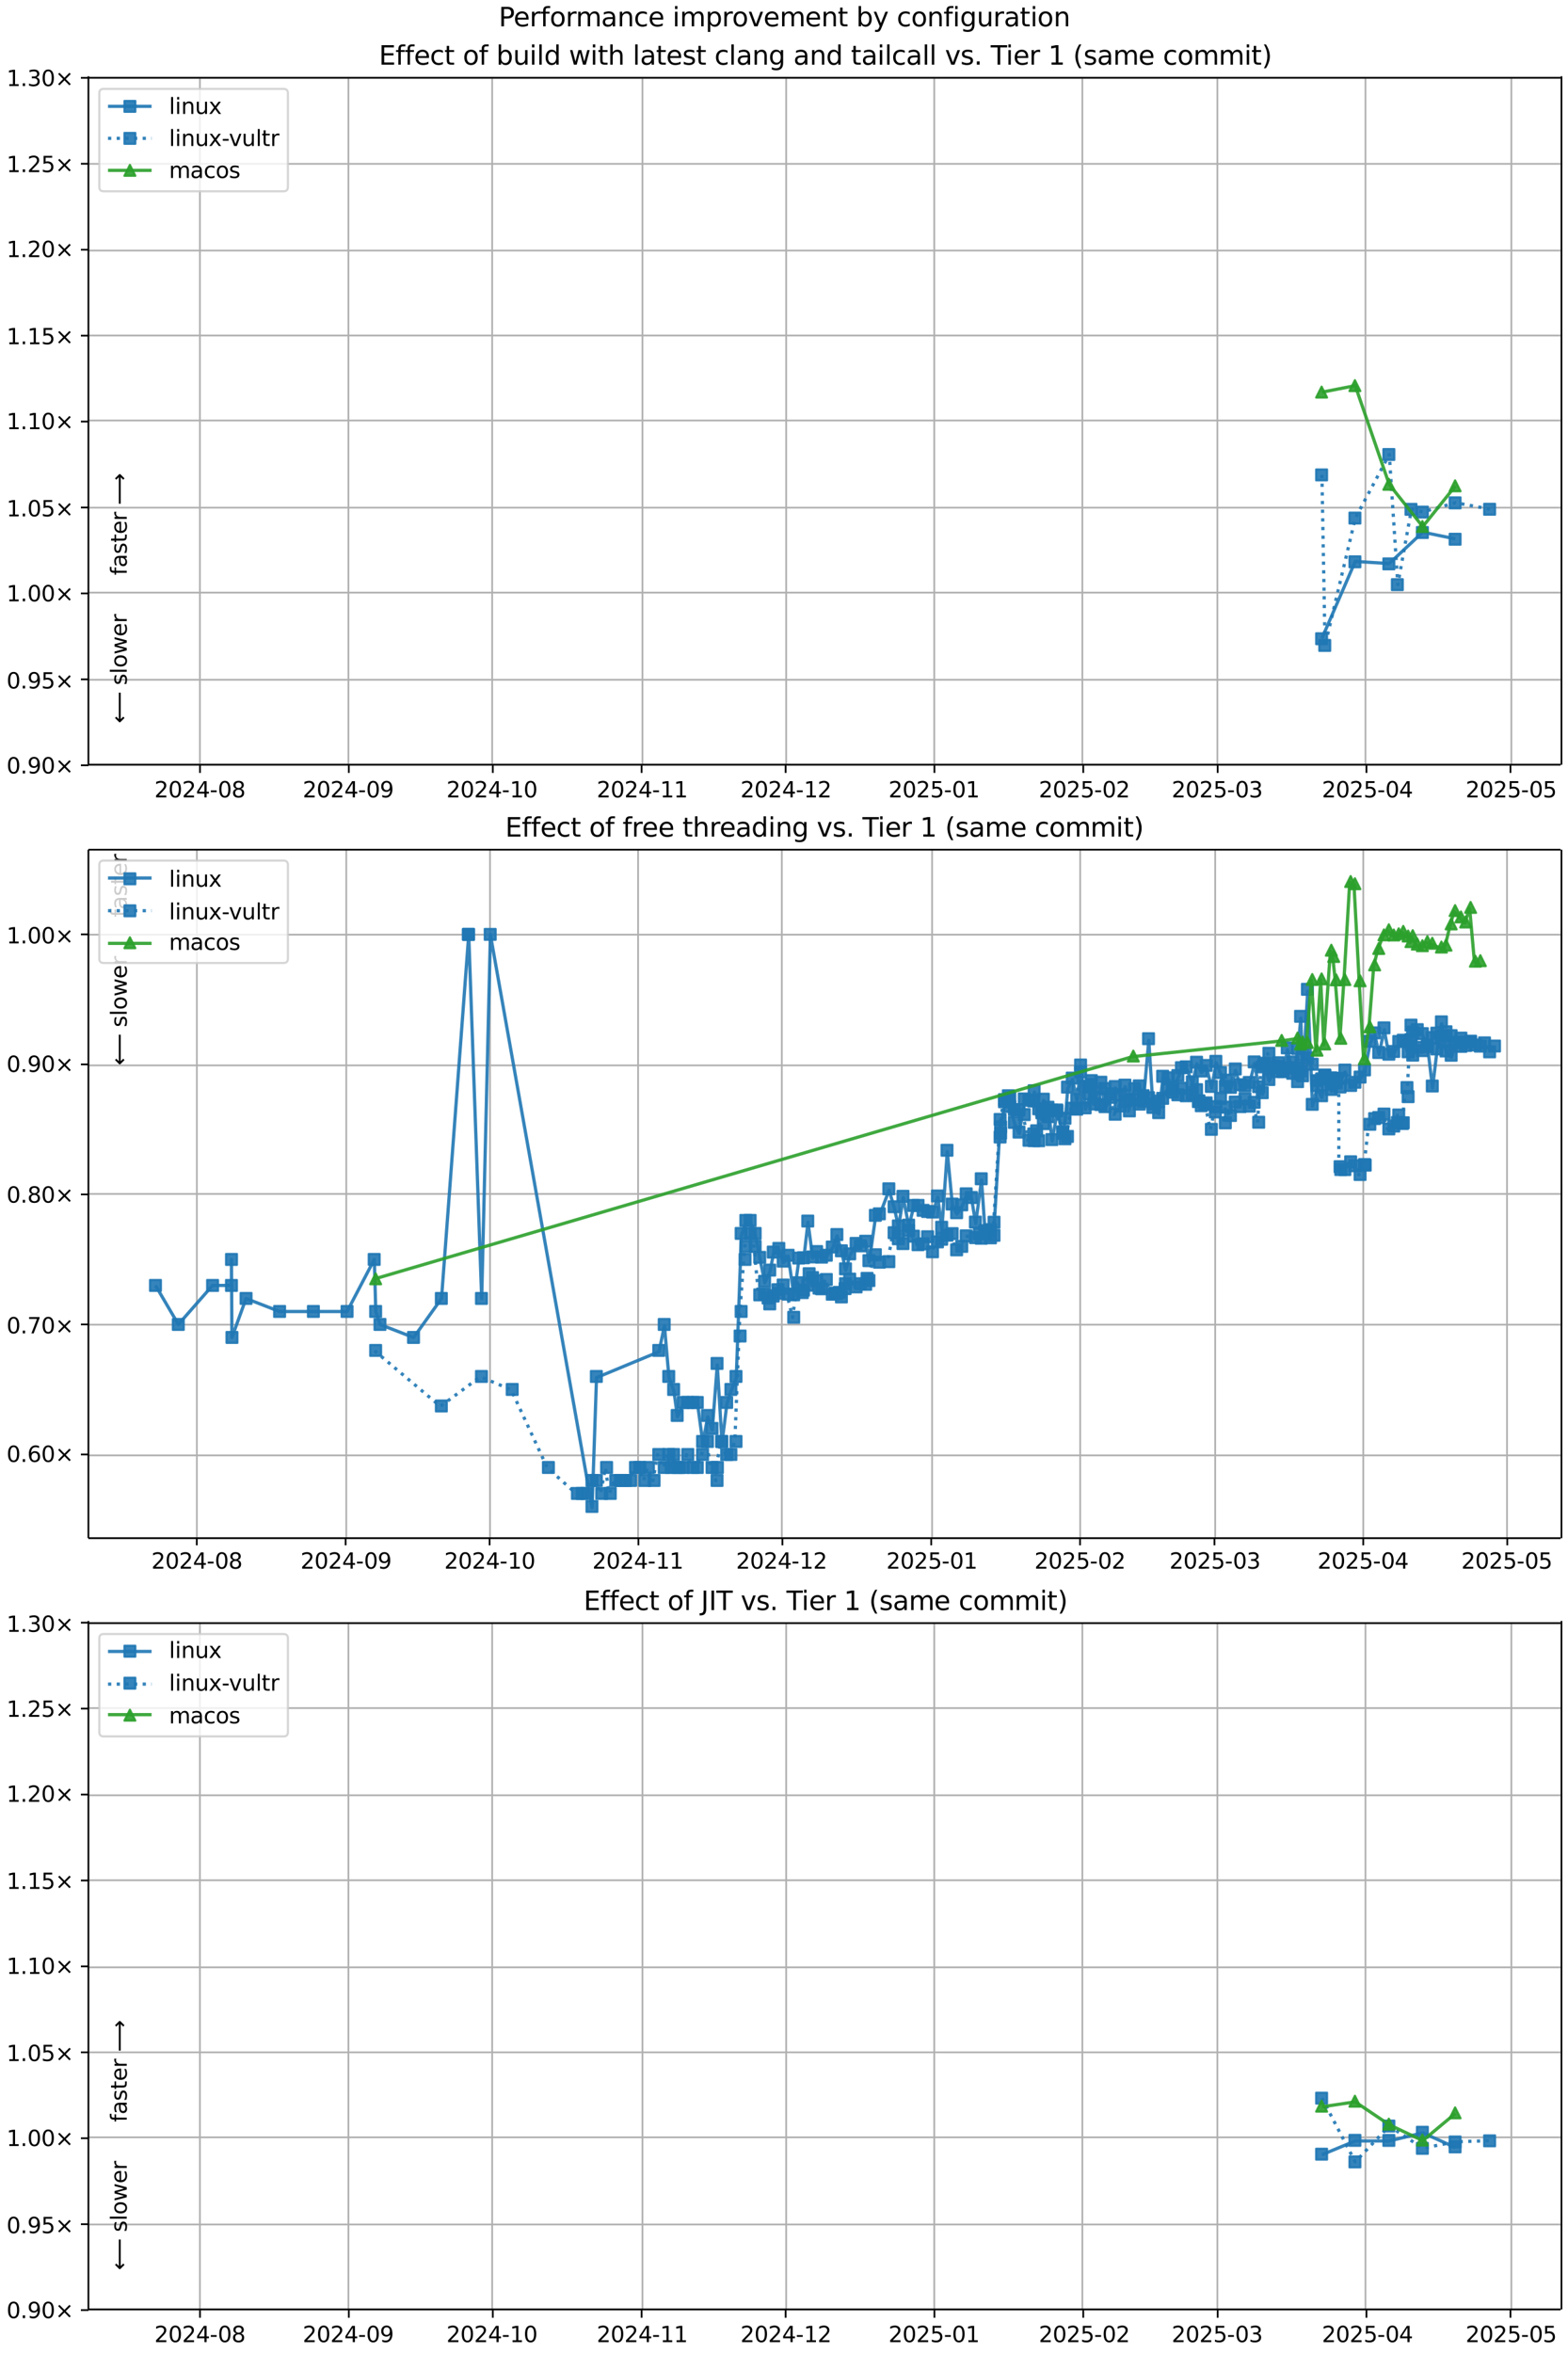 <?xml version="1.0" encoding="UTF-8"?>
<!DOCTYPE svg  PUBLIC '-//W3C//DTD SVG 1.1//EN'  'http://www.w3.org/Graphics/SVG/1.1/DTD/svg11.dtd'>
<svg width="720pt" height="1080pt" version="1.1" viewBox="0 0 720 1080" xmlns="http://www.w3.org/2000/svg" xmlns:xlink="http://www.w3.org/1999/xlink">
<defs>
<style type="text/css">*{stroke-linejoin: round; stroke-linecap: butt}</style>
</defs>
<path d="m0 1080h720v-1080h-720z" fill="#fff"/>
<path d="m40.6 351h676v-316h-676z" fill="#fff"/>
<path d="m91.8 351v-316" clip-path="url(#h)" fill="none" stroke="#b0b0b0" stroke-linecap="square" stroke-width=".8"/>
<defs>
<path id="g" d="m0 0v3.5" stroke="#000" stroke-width=".8"/>
</defs>
<use x="91.836" y="351.265" stroke="#000000" stroke-width=".8" xlink:href="#g"/>
<g transform="translate(70.9 366) scale(.1 -.1)">
<defs>
<path id="c" transform="scale(.016)" d="m1228 531h2203v-531h-2962v531q359 372 979 998 621 627 780 809 303 340 423 576 121 236 121 464 0 372-261 606-261 235-680 235-297 0-627-103-329-103-704-313v638q381 153 712 231 332 78 607 78 725 0 1156-363 431-362 431-968 0-288-108-546-107-257-392-607-78-91-497-524-418-433-1181-1211z"/>
<path id="b" transform="scale(.016)" d="m2034 4250q-487 0-733-480-245-479-245-1442 0-959 245-1439 246-480 733-480 491 0 736 480 246 480 246 1439 0 963-246 1442-245 480-736 480zm0 500q785 0 1199-621 414-620 414-1801 0-1178-414-1799-414-620-1199-620-784 0-1198 620-414 621-414 1799 0 1181 414 1801 414 621 1198 621z"/>
<path id="t" transform="scale(.016)" d="m2419 4116-1594-2491h1594v2491zm-166 550h794v-3041h666v-525h-666v-1100h-628v1100h-2106v609l1940 2957z"/>
<path id="f" transform="scale(.016)" d="m313 2009h1684v-512h-1684v512z"/>
<path id="ai" transform="scale(.016)" d="m2034 2216q-450 0-708-241-257-241-257-662 0-422 257-663 258-241 708-241t709 242q260 243 260 662 0 421-258 662-257 241-711 241zm-631 268q-406 100-633 378-226 279-226 679 0 559 398 884 399 325 1092 325 697 0 1094-325t397-884q0-400-227-679-226-278-629-378 456-106 710-416 255-309 255-755 0-679-414-1042-414-362-1186-362-771 0-1186 362-414 363-414 1042 0 446 256 755 257 310 713 416zm-231 997q0-362 226-565 227-203 636-203 407 0 636 203 230 203 230 565 0 363-230 566-229 203-636 203-409 0-636-203-226-203-226-566z"/>
</defs>
<use xlink:href="#c"/>
<use transform="translate(63.6)" xlink:href="#b"/>
<use transform="translate(127)" xlink:href="#c"/>
<use transform="translate(191)" xlink:href="#t"/>
<use transform="translate(254)" xlink:href="#f"/>
<use transform="translate(291)" xlink:href="#b"/>
<use transform="translate(354)" xlink:href="#ai"/>
</g>
<path d="m160 351v-316" clip-path="url(#h)" fill="none" stroke="#b0b0b0" stroke-linecap="square" stroke-width=".8"/>
<use x="160.166" y="351.265" stroke="#000000" stroke-width=".8" xlink:href="#g"/>
<g transform="translate(139 366) scale(.1 -.1)">
<defs>
<path id="ac" transform="scale(.016)" d="m703 97v575q238-113 481-172 244-59 479-59 625 0 954 420 330 420 377 1277-181-269-460-413-278-144-615-144-700 0-1108 423-408 424-408 1159 0 718 425 1152 425 435 1131 435 810 0 1236-621 427-620 427-1801 0-1103-524-1761-523-658-1407-658-238 0-482 47-243 47-506 141zm1256 1978q425 0 673 290 249 291 249 798 0 503-249 795-248 292-673 292t-673-292-248-795q0-507 248-798 248-290 673-290z"/>
</defs>
<use xlink:href="#c"/>
<use transform="translate(63.6)" xlink:href="#b"/>
<use transform="translate(127)" xlink:href="#c"/>
<use transform="translate(191)" xlink:href="#t"/>
<use transform="translate(254)" xlink:href="#f"/>
<use transform="translate(291)" xlink:href="#b"/>
<use transform="translate(354)" xlink:href="#ac"/>
</g>
<path d="m226 351v-316" clip-path="url(#h)" fill="none" stroke="#b0b0b0" stroke-linecap="square" stroke-width=".8"/>
<use x="226.292" y="351.265" stroke="#000000" stroke-width=".8" xlink:href="#g"/>
<g transform="translate(205 366) scale(.1 -.1)">
<defs>
<path id="e" transform="scale(.016)" d="m794 531h1031v3560l-1122-225v575l1116 225h631v-4135h1031v-531h-2687v531z"/>
</defs>
<use xlink:href="#c"/>
<use transform="translate(63.6)" xlink:href="#b"/>
<use transform="translate(127)" xlink:href="#c"/>
<use transform="translate(191)" xlink:href="#t"/>
<use transform="translate(254)" xlink:href="#f"/>
<use transform="translate(291)" xlink:href="#e"/>
<use transform="translate(354)" xlink:href="#b"/>
</g>
<path d="m295 351v-316" clip-path="url(#h)" fill="none" stroke="#b0b0b0" stroke-linecap="square" stroke-width=".8"/>
<use x="294.622" y="351.265" stroke="#000000" stroke-width=".8" xlink:href="#g"/>
<g transform="translate(274 366) scale(.1 -.1)">
<use xlink:href="#c"/>
<use transform="translate(63.6)" xlink:href="#b"/>
<use transform="translate(127)" xlink:href="#c"/>
<use transform="translate(191)" xlink:href="#t"/>
<use transform="translate(254)" xlink:href="#f"/>
<use transform="translate(291)" xlink:href="#e"/>
<use transform="translate(354)" xlink:href="#e"/>
</g>
<path d="m361 351v-316" clip-path="url(#h)" fill="none" stroke="#b0b0b0" stroke-linecap="square" stroke-width=".8"/>
<use x="360.748" y="351.265" stroke="#000000" stroke-width=".8" xlink:href="#g"/>
<g transform="translate(340 366) scale(.1 -.1)">
<use xlink:href="#c"/>
<use transform="translate(63.6)" xlink:href="#b"/>
<use transform="translate(127)" xlink:href="#c"/>
<use transform="translate(191)" xlink:href="#t"/>
<use transform="translate(254)" xlink:href="#f"/>
<use transform="translate(291)" xlink:href="#e"/>
<use transform="translate(354)" xlink:href="#c"/>
</g>
<path d="m429 351v-316" clip-path="url(#h)" fill="none" stroke="#b0b0b0" stroke-linecap="square" stroke-width=".8"/>
<use x="429.078" y="351.265" stroke="#000000" stroke-width=".8" xlink:href="#g"/>
<g transform="translate(408 366) scale(.1 -.1)">
<defs>
<path id="j" transform="scale(.016)" d="m691 4666h2478v-532h-1900v-1143q137 47 274 70 138 23 276 23 781 0 1237-428 457-428 457-1159 0-753-469-1171-469-417-1322-417-294 0-599 50-304 50-629 150v635q281-153 581-228t634-75q541 0 856 284 316 284 316 772 0 487-316 771-315 285-856 285-253 0-505-56-251-56-513-175v2344z"/>
</defs>
<use xlink:href="#c"/>
<use transform="translate(63.6)" xlink:href="#b"/>
<use transform="translate(127)" xlink:href="#c"/>
<use transform="translate(191)" xlink:href="#j"/>
<use transform="translate(254)" xlink:href="#f"/>
<use transform="translate(291)" xlink:href="#b"/>
<use transform="translate(354)" xlink:href="#e"/>
</g>
<path d="m497 351v-316" clip-path="url(#h)" fill="none" stroke="#b0b0b0" stroke-linecap="square" stroke-width=".8"/>
<use x="497.408" y="351.265" stroke="#000000" stroke-width=".8" xlink:href="#g"/>
<g transform="translate(477 366) scale(.1 -.1)">
<use xlink:href="#c"/>
<use transform="translate(63.6)" xlink:href="#b"/>
<use transform="translate(127)" xlink:href="#c"/>
<use transform="translate(191)" xlink:href="#j"/>
<use transform="translate(254)" xlink:href="#f"/>
<use transform="translate(291)" xlink:href="#b"/>
<use transform="translate(354)" xlink:href="#c"/>
</g>
<path d="m559 351v-316" clip-path="url(#h)" fill="none" stroke="#b0b0b0" stroke-linecap="square" stroke-width=".8"/>
<use x="559.126" y="351.265" stroke="#000000" stroke-width=".8" xlink:href="#g"/>
<g transform="translate(538 366) scale(.1 -.1)">
<defs>
<path id="af" transform="scale(.016)" d="m2597 2516q453-97 707-404 255-306 255-756 0-690-475-1069-475-378-1350-378-293 0-604 58t-642 174v609q262-153 574-231 313-78 654-78 593 0 904 234t311 681q0 413-289 645-289 233-804 233h-544v519h569q465 0 712 186t247 536q0 359-255 551-254 193-729 193-260 0-557-57-297-56-653-174v562q360 100 674 150t592 50q719 0 1137-327 419-326 419-882 0-388-222-655t-631-370z"/>
</defs>
<use xlink:href="#c"/>
<use transform="translate(63.6)" xlink:href="#b"/>
<use transform="translate(127)" xlink:href="#c"/>
<use transform="translate(191)" xlink:href="#j"/>
<use transform="translate(254)" xlink:href="#f"/>
<use transform="translate(291)" xlink:href="#b"/>
<use transform="translate(354)" xlink:href="#af"/>
</g>
<path d="m627 351v-316" clip-path="url(#h)" fill="none" stroke="#b0b0b0" stroke-linecap="square" stroke-width=".8"/>
<use x="627.456" y="351.265" stroke="#000000" stroke-width=".8" xlink:href="#g"/>
<g transform="translate(607 366) scale(.1 -.1)">
<use xlink:href="#c"/>
<use transform="translate(63.6)" xlink:href="#b"/>
<use transform="translate(127)" xlink:href="#c"/>
<use transform="translate(191)" xlink:href="#j"/>
<use transform="translate(254)" xlink:href="#f"/>
<use transform="translate(291)" xlink:href="#b"/>
<use transform="translate(354)" xlink:href="#t"/>
</g>
<path d="m694 351v-316" clip-path="url(#h)" fill="none" stroke="#b0b0b0" stroke-linecap="square" stroke-width=".8"/>
<use x="693.582" y="351.265" stroke="#000000" stroke-width=".8" xlink:href="#g"/>
<g transform="translate(673 366) scale(.1 -.1)">
<use xlink:href="#c"/>
<use transform="translate(63.6)" xlink:href="#b"/>
<use transform="translate(127)" xlink:href="#c"/>
<use transform="translate(191)" xlink:href="#j"/>
<use transform="translate(254)" xlink:href="#f"/>
<use transform="translate(291)" xlink:href="#b"/>
<use transform="translate(354)" xlink:href="#j"/>
</g>
<path d="m40.6 351h676" clip-path="url(#h)" fill="none" stroke="#b0b0b0" stroke-linecap="square" stroke-width=".8"/>
<defs>
<path id="m" d="m0 0h-3.5" stroke="#000" stroke-width=".8"/>
</defs>
<use x="40.646" y="351.265" stroke="#000000" stroke-width=".8" xlink:href="#m"/>
<g transform="translate(3 355) scale(.1 -.1)">
<defs>
<path id="k" transform="scale(.016)" d="m684 794h660v-794h-660v794z"/>
<path id="n" transform="scale(.016)" d="m4488 3438-1429-1435 1429-1428-372-378-1435 1434-1434-1434-369 378 1425 1428-1425 1435 369 378 1434-1435 1435 1435 372-378z"/>
</defs>
<use xlink:href="#b"/>
<use transform="translate(63.6)" xlink:href="#k"/>
<use transform="translate(95.4)" xlink:href="#ac"/>
<use transform="translate(159)" xlink:href="#b"/>
<use transform="translate(223)" xlink:href="#n"/>
</g>
<path d="m40.6 312h676" clip-path="url(#h)" fill="none" stroke="#b0b0b0" stroke-linecap="square" stroke-width=".8"/>
<use x="40.646" y="311.823" stroke="#000000" stroke-width=".8" xlink:href="#m"/>
<g transform="translate(3 316) scale(.1 -.1)">
<use xlink:href="#b"/>
<use transform="translate(63.6)" xlink:href="#k"/>
<use transform="translate(95.4)" xlink:href="#ac"/>
<use transform="translate(159)" xlink:href="#j"/>
<use transform="translate(223)" xlink:href="#n"/>
</g>
<path d="m40.6 272h676" clip-path="url(#h)" fill="none" stroke="#b0b0b0" stroke-linecap="square" stroke-width=".8"/>
<use x="40.646" y="272.382" stroke="#000000" stroke-width=".8" xlink:href="#m"/>
<g transform="translate(3 276) scale(.1 -.1)">
<use xlink:href="#e"/>
<use transform="translate(63.6)" xlink:href="#k"/>
<use transform="translate(95.4)" xlink:href="#b"/>
<use transform="translate(159)" xlink:href="#b"/>
<use transform="translate(223)" xlink:href="#n"/>
</g>
<path d="m40.6 233h676" clip-path="url(#h)" fill="none" stroke="#b0b0b0" stroke-linecap="square" stroke-width=".8"/>
<use x="40.646" y="232.94" stroke="#000000" stroke-width=".8" xlink:href="#m"/>
<g transform="translate(3 237) scale(.1 -.1)">
<use xlink:href="#e"/>
<use transform="translate(63.6)" xlink:href="#k"/>
<use transform="translate(95.4)" xlink:href="#b"/>
<use transform="translate(159)" xlink:href="#j"/>
<use transform="translate(223)" xlink:href="#n"/>
</g>
<path d="m40.6 193h676" clip-path="url(#h)" fill="none" stroke="#b0b0b0" stroke-linecap="square" stroke-width=".8"/>
<use x="40.646" y="193.499" stroke="#000000" stroke-width=".8" xlink:href="#m"/>
<g transform="translate(3 197) scale(.1 -.1)">
<use xlink:href="#e"/>
<use transform="translate(63.6)" xlink:href="#k"/>
<use transform="translate(95.4)" xlink:href="#e"/>
<use transform="translate(159)" xlink:href="#b"/>
<use transform="translate(223)" xlink:href="#n"/>
</g>
<path d="m40.6 154h676" clip-path="url(#h)" fill="none" stroke="#b0b0b0" stroke-linecap="square" stroke-width=".8"/>
<use x="40.646" y="154.057" stroke="#000000" stroke-width=".8" xlink:href="#m"/>
<g transform="translate(3 158) scale(.1 -.1)">
<use xlink:href="#e"/>
<use transform="translate(63.6)" xlink:href="#k"/>
<use transform="translate(95.4)" xlink:href="#e"/>
<use transform="translate(159)" xlink:href="#j"/>
<use transform="translate(223)" xlink:href="#n"/>
</g>
<path d="m40.6 115h676" clip-path="url(#h)" fill="none" stroke="#b0b0b0" stroke-linecap="square" stroke-width=".8"/>
<use x="40.646" y="114.616" stroke="#000000" stroke-width=".8" xlink:href="#m"/>
<g transform="translate(3 118) scale(.1 -.1)">
<use xlink:href="#e"/>
<use transform="translate(63.6)" xlink:href="#k"/>
<use transform="translate(95.4)" xlink:href="#c"/>
<use transform="translate(159)" xlink:href="#b"/>
<use transform="translate(223)" xlink:href="#n"/>
</g>
<path d="m40.6 75.2h676" clip-path="url(#h)" fill="none" stroke="#b0b0b0" stroke-linecap="square" stroke-width=".8"/>
<use x="40.646" y="75.174" stroke="#000000" stroke-width=".8" xlink:href="#m"/>
<g transform="translate(3 79) scale(.1 -.1)">
<use xlink:href="#e"/>
<use transform="translate(63.6)" xlink:href="#k"/>
<use transform="translate(95.4)" xlink:href="#c"/>
<use transform="translate(159)" xlink:href="#j"/>
<use transform="translate(223)" xlink:href="#n"/>
</g>
<path d="m40.6 35.7h676" clip-path="url(#h)" fill="none" stroke="#b0b0b0" stroke-linecap="square" stroke-width=".8"/>
<use x="40.646" y="35.733" stroke="#000000" stroke-width=".8" xlink:href="#m"/>
<g transform="translate(3 39.5) scale(.1 -.1)">
<use xlink:href="#e"/>
<use transform="translate(63.6)" xlink:href="#k"/>
<use transform="translate(95.4)" xlink:href="#af"/>
<use transform="translate(159)" xlink:href="#b"/>
<use transform="translate(223)" xlink:href="#n"/>
</g>
<path d="m607 293 15.3-35.3 15.6 0.955 15.4-14.4 15 3.09" clip-path="url(#h)" fill="none" stroke="#1f77b4" stroke-linecap="square" stroke-opacity=".9" stroke-width="1.5"/>
<defs>
<path id="a" d="m-2.5 2.5h5v-5h-5z" stroke="#1f77b4" stroke-opacity=".9"/>
</defs>
<g clip-path="url(#h)" fill="#1f77b4" fill-opacity=".9" stroke="#1f77b4" stroke-opacity=".9">
<use x="606.86" y="293.173" xlink:href="#a"/>
<use x="622.153" y="257.863" xlink:href="#a"/>
<use x="637.736" y="258.818" xlink:href="#a"/>
<use x="653.134" y="244.418" xlink:href="#a"/>
<use x="668.159" y="247.508" xlink:href="#a"/>
</g>
<g stroke="#1f77b4" stroke-opacity=".9">
<path d="m607 218 1.44 78.3 13.9-58.5 15.6-29.2 3.91 59.7 6.27-34.6 5.23 1.27 15-4.23 15.8 2.93" clip-path="url(#h)" fill="none" stroke-dasharray="1.5,2.475" stroke-width="1.5"/>
<g clip-path="url(#h)" fill="#1f77b4" fill-opacity=".9">
<use x="606.86" y="217.973" xlink:href="#a"/>
<use x="608.301" y="296.237" xlink:href="#a"/>
<use x="622.153" y="237.787" xlink:href="#a"/>
<use x="637.736" y="208.61" xlink:href="#a"/>
<use x="641.642" y="268.348" xlink:href="#a"/>
<use x="647.909" y="233.78" xlink:href="#a"/>
<use x="653.134" y="235.05" xlink:href="#a"/>
<use x="668.159" y="230.816" xlink:href="#a"/>
<use x="684.005" y="233.746" xlink:href="#a"/>
</g>
</g>
<path d="m607 180 15.3-2.98 15.6 45.3 15.4 19.4 15-18.7" clip-path="url(#h)" fill="none" stroke="#2ca02c" stroke-linecap="square" stroke-opacity=".9" stroke-width="1.5"/>
<defs>
<path id="d" d="m0-2.5-2.5 5h5z" stroke="#2ca02c" stroke-opacity=".9"/>
</defs>
<g clip-path="url(#h)" fill="#2ca02c" fill-opacity=".9" stroke="#2ca02c" stroke-opacity=".9">
<use x="606.86" y="179.969" xlink:href="#d"/>
<use x="622.153" y="176.993" xlink:href="#d"/>
<use x="637.736" y="222.294" xlink:href="#d"/>
<use x="653.134" y="241.649" xlink:href="#d"/>
<use x="668.159" y="222.988" xlink:href="#d"/>
</g>
<path d="m40.6 351v-316" fill="none" stroke="#000" stroke-linecap="square" stroke-width=".8"/>
<path d="m717 351v-316" fill="none" stroke="#000" stroke-linecap="square" stroke-width=".8"/>
<path d="m40.6 351h676" fill="none" stroke="#000" stroke-linecap="square" stroke-width=".8"/>
<path d="m40.6 35.7h676" fill="none" stroke="#000" stroke-linecap="square" stroke-width=".8"/>
<g clip-path="url(#h)">
<g transform="translate(58.2 264) rotate(-90) scale(.1 -.1)">
<defs>
<path id="y" transform="scale(.016)" d="m2375 4863v-479h-550q-309 0-430-125-120-125-120-450v-309h947v-447h-947v-3053h-578v3053h-550v447h550v244q0 584 272 851 272 268 862 268h544z"/>
<path id="u" transform="scale(.016)" d="m2194 1759q-697 0-966-159t-269-544q0-306 202-486 202-179 548-179 479 0 768 339t289 901v128h-572zm1147 238v-2e3h-575v531q-197-318-491-470t-719-152q-537 0-855 302-317 302-317 808 0 590 395 890 396 300 1180 300h807v57q0 397-261 614t-733 217q-300 0-585-72-284-72-546-216v532q315 122 612 182 297 61 578 61 760 0 1135-394 375-393 375-1193z"/>
<path id="v" transform="scale(.016)" d="m2834 3397v-544q-243 125-506 187-262 63-544 63-428 0-642-131t-214-394q0-200 153-314t616-217l197-44q612-131 870-370t258-667q0-488-386-773-386-284-1061-284-281 0-586 55t-642 164v594q319-166 628-249 309-82 613-82 406 0 624 139 219 139 219 392 0 234-158 359-157 125-692 241l-200 47q-534 112-772 345-237 233-237 639 0 494 350 762 350 269 994 269 318 0 599-47 282-46 519-140z"/>
<path id="p" transform="scale(.016)" d="m1172 4494v-994h1184v-447h-1184v-1900q0-428 117-550t477-122h590v-481h-590q-666 0-919 248-253 249-253 905v1900h-422v447h422v994h578z"/>
<path id="o" transform="scale(.016)" d="m3597 1894v-281h-2644q38-594 358-905t892-311q331 0 642 81t618 244v-544q-310-131-635-200t-659-69q-838 0-1327 487-489 488-489 1320 0 859 464 1363 464 505 1252 505 706 0 1117-455 411-454 411-1235zm-575 169q-6 471-264 752-258 282-683 282-481 0-770-272t-333-766l2050 4z"/>
<path id="r" transform="scale(.016)" d="m2631 2963q-97 56-211 82-114 27-251 27-488 0-749-317t-261-911v-1844h-578v3500h578v-544q182 319 472 473 291 155 707 155 59 0 131-8 72-7 159-23l3-590z"/>
<path id="ao" transform="scale(.016)" d="m8863 2147v-281l-1229-1228-375 375 729 728h-7622v531h7622l-729 728 375 375 1229-1228z"/>
</defs>
<use xlink:href="#y"/>
<use transform="translate(35.2)" xlink:href="#u"/>
<use transform="translate(96.5)" xlink:href="#v"/>
<use transform="translate(149)" xlink:href="#p"/>
<use transform="translate(188)" xlink:href="#o"/>
<use transform="translate(249)" xlink:href="#r"/>
<use transform="translate(290)" xlink:href="#DejaVuSans-20"/>
<use transform="translate(322)" xlink:href="#ao"/>
</g>
</g>
<g clip-path="url(#h)">
<g transform="translate(58.2 332) rotate(-90) scale(.1 -.1)">
<defs>
<path id="ap" transform="scale(.016)" d="m313 1866v281l1228 1228 375-375-728-728h7621v-531h-7621l728-728-375-375-1228 1228z"/>
<path id="s" transform="scale(.016)" d="m603 4863h575v-4863h-575v4863z"/>
<path id="w" transform="scale(.016)" d="m1959 3097q-462 0-731-361t-269-989 267-989q268-361 733-361 460 0 728 362 269 363 269 988 0 622-269 986-268 364-728 364zm0 487q750 0 1178-488 429-487 429-1349 0-859-429-1349-428-489-1178-489-753 0-1180 489-426 490-426 1349 0 862 426 1349 427 488 1180 488z"/>
<path id="ag" transform="scale(.016)" d="m269 3500h575l719-2731 715 2731h678l719-2731 716 2731h575l-916-3500h-678l-753 2869-756-2869h-679l-915 3500z"/>
</defs>
<use xlink:href="#ap"/>
<use transform="translate(143)" xlink:href="#DejaVuSans-20"/>
<use transform="translate(175)" xlink:href="#v"/>
<use transform="translate(227)" xlink:href="#s"/>
<use transform="translate(255)" xlink:href="#w"/>
<use transform="translate(316)" xlink:href="#ag"/>
<use transform="translate(398)" xlink:href="#o"/>
<use transform="translate(460)" xlink:href="#r"/>
</g>
</g>
<g transform="translate(174 29.7) scale(.12 -.12)">
<defs>
<path id="al" transform="scale(.016)" d="m628 4666h2950v-532h-2319v-1381h2222v-531h-2222v-1691h2375v-531h-3006v4666z"/>
<path id="aa" transform="scale(.016)" d="m3122 3366v-538q-244 135-489 202t-495 67q-560 0-870-355-309-354-309-995t309-996q310-354 870-354 250 0 495 67t489 202v-532q-241-112-499-168-257-57-548-57-791 0-1257 497-465 497-465 1341 0 856 470 1346 471 491 1290 491 265 0 518-55 253-54 491-163z"/>
<path id="ar" transform="scale(.016)" d="m3116 1747q0 634-261 995t-717 361q-457 0-718-361t-261-995 261-995 718-361q456 0 717 361t261 995zm-1957 1222q182 312 458 463 277 152 661 152 638 0 1036-506 399-506 399-1331t-399-1332q-398-506-1036-506-384 0-661 152-276 152-458 464v-525h-578v4863h578v-1894z"/>
<path id="ab" transform="scale(.016)" d="m544 1381v2119h575v-2097q0-497 193-746 194-248 582-248 465 0 735 297 271 297 271 810v1984h575v-3500h-575v538q-209-319-486-474-276-155-642-155-603 0-916 375-312 375-312 1097zm1447 2203z"/>
<path id="q" transform="scale(.016)" d="m603 3500h575v-3500h-575v3500zm0 1363h575v-729h-575v729z"/>
<path id="ak" transform="scale(.016)" d="m2906 2969v1894h575v-4863h-575v525q-181-312-458-464-276-152-664-152-634 0-1033 506-398 507-398 1332t398 1331q399 506 1033 506 388 0 664-152 277-151 458-463zm-1959-1222q0-634 261-995t717-361 718 361q263 361 263 995t-263 995q-262 361-718 361t-717-361-261-995z"/>
<path id="aq" transform="scale(.016)" d="m3513 2113v-2113h-575v2094q0 497-194 743-194 247-581 247-466 0-735-297-269-296-269-809v-1978h-578v4863h578v-1907q207 316 486 472 280 156 646 156 603 0 912-373 310-373 310-1098z"/>
<path id="z" transform="scale(.016)" d="m3513 2113v-2113h-575v2094q0 497-194 743-194 247-581 247-466 0-735-297-269-296-269-809v-1978h-578v3500h578v-544q207 316 486 472 280 156 646 156 603 0 912-373 310-373 310-1098z"/>
<path id="aj" transform="scale(.016)" d="m2906 1791q0 625-258 968-257 344-723 344-462 0-720-344-258-343-258-968 0-622 258-966t720-344q466 0 723 344 258 344 258 966zm575-1357q0-893-397-1329-396-436-1215-436-303 0-572 45t-522 139v559q253-137 500-202 247-66 503-66 566 0 847 295t281 892v285q-178-310-456-463t-666-153q-643 0-1037 490-394 491-394 1301 0 812 394 1302 394 491 1037 491 388 0 666-153t456-462v531h575v-3066z"/>
<path id="ad" transform="scale(.016)" d="m191 3500h609l1094-2937 1094 2937h609l-1313-3500h-781l-1312 3500z"/>
<path id="ah" transform="scale(.016)" d="m-19 4666h3947v-532h-1656v-4134h-634v4134h-1657v532z"/>
<path id="an" transform="scale(.016)" d="m1984 4856q-418-718-622-1422-203-703-203-1425 0-721 205-1429t620-1424h-500q-468 735-701 1444t-233 1409q0 697 231 1403 232 707 703 1444h500z"/>
<path id="x" transform="scale(.016)" d="m3328 2828q216 388 516 572t706 184q547 0 844-383 297-382 297-1088v-2113h-578v2094q0 503-179 746-178 244-543 244-447 0-707-297-259-296-259-809v-1978h-578v2094q0 506-178 748t-550 242q-441 0-701-298-259-298-259-808v-1978h-578v3500h578v-544q197 322 472 475t653 153q382 0 649-194 267-193 395-562z"/>
<path id="am" transform="scale(.016)" d="m513 4856h500q468-737 701-1444 233-706 233-1403 0-700-233-1409t-701-1444h-500q415 716 620 1424t205 1429q0 722-205 1425-205 704-620 1422z"/>
</defs>
<use xlink:href="#al"/>
<use transform="translate(63.2)" xlink:href="#y"/>
<use transform="translate(98.4)" xlink:href="#y"/>
<use transform="translate(134)" xlink:href="#o"/>
<use transform="translate(195)" xlink:href="#aa"/>
<use transform="translate(250)" xlink:href="#p"/>
<use transform="translate(289)" xlink:href="#DejaVuSans-20"/>
<use transform="translate(321)" xlink:href="#w"/>
<use transform="translate(382)" xlink:href="#y"/>
<use transform="translate(417)" xlink:href="#DejaVuSans-20"/>
<use transform="translate(449)" xlink:href="#ar"/>
<use transform="translate(513)" xlink:href="#ab"/>
<use transform="translate(576)" xlink:href="#q"/>
<use transform="translate(604)" xlink:href="#s"/>
<use transform="translate(632)" xlink:href="#ak"/>
<use transform="translate(695)" xlink:href="#DejaVuSans-20"/>
<use transform="translate(727)" xlink:href="#ag"/>
<use transform="translate(809)" xlink:href="#q"/>
<use transform="translate(837)" xlink:href="#p"/>
<use transform="translate(876)" xlink:href="#aq"/>
<use transform="translate(939)" xlink:href="#DejaVuSans-20"/>
<use transform="translate(971)" xlink:href="#s"/>
<use transform="translate(999)" xlink:href="#u"/>
<use transform="translate(1060)" xlink:href="#p"/>
<use transform="translate(1099)" xlink:href="#o"/>
<use transform="translate(1161)" xlink:href="#v"/>
<use transform="translate(1213)" xlink:href="#p"/>
<use transform="translate(1252)" xlink:href="#DejaVuSans-20"/>
<use transform="translate(1284)" xlink:href="#aa"/>
<use transform="translate(1339)" xlink:href="#s"/>
<use transform="translate(1367)" xlink:href="#u"/>
<use transform="translate(1428)" xlink:href="#z"/>
<use transform="translate(1491)" xlink:href="#aj"/>
<use transform="translate(1555)" xlink:href="#DejaVuSans-20"/>
<use transform="translate(1586)" xlink:href="#u"/>
<use transform="translate(1648)" xlink:href="#z"/>
<use transform="translate(1711)" xlink:href="#ak"/>
<use transform="translate(1775)" xlink:href="#DejaVuSans-20"/>
<use transform="translate(1806)" xlink:href="#p"/>
<use transform="translate(1846)" xlink:href="#u"/>
<use transform="translate(1907)" xlink:href="#q"/>
<use transform="translate(1935)" xlink:href="#s"/>
<use transform="translate(1962)" xlink:href="#aa"/>
<use transform="translate(2017)" xlink:href="#u"/>
<use transform="translate(2079)" xlink:href="#s"/>
<use transform="translate(2106)" xlink:href="#s"/>
<use transform="translate(2134)" xlink:href="#DejaVuSans-20"/>
<use transform="translate(2166)" xlink:href="#ad"/>
<use transform="translate(2225)" xlink:href="#v"/>
<use transform="translate(2277)" xlink:href="#k"/>
<use transform="translate(2309)" xlink:href="#DejaVuSans-20"/>
<use transform="translate(2341)" xlink:href="#ah"/>
<use transform="translate(2399)" xlink:href="#q"/>
<use transform="translate(2427)" xlink:href="#o"/>
<use transform="translate(2488)" xlink:href="#r"/>
<use transform="translate(2529)" xlink:href="#DejaVuSans-20"/>
<use transform="translate(2561)" xlink:href="#e"/>
<use transform="translate(2625)" xlink:href="#DejaVuSans-20"/>
<use transform="translate(2656)" xlink:href="#an"/>
<use transform="translate(2696)" xlink:href="#v"/>
<use transform="translate(2748)" xlink:href="#u"/>
<use transform="translate(2809)" xlink:href="#x"/>
<use transform="translate(2906)" xlink:href="#o"/>
<use transform="translate(2968)" xlink:href="#DejaVuSans-20"/>
<use transform="translate(3e3)" xlink:href="#aa"/>
<use transform="translate(3055)" xlink:href="#w"/>
<use transform="translate(3116)" xlink:href="#x"/>
<use transform="translate(3213)" xlink:href="#x"/>
<use transform="translate(3311)" xlink:href="#q"/>
<use transform="translate(3338)" xlink:href="#p"/>
<use transform="translate(3378)" xlink:href="#am"/>
</g>
<path d="m47.6 87.8h82.6q2 0 2-2v-43q0-2-2-2h-82.6q-2 0-2 2v43q0 2 2 2z" fill="#fff" opacity=".8" stroke="#ccc"/>
<path d="m49.6 48.8h10 10" fill="none" stroke="#1f77b4" stroke-linecap="square" stroke-opacity=".9" stroke-width="1.5"/>
<use x="59.646" y="48.831" fill="#1f77b4" fill-opacity=".9" stroke="#1f77b4" stroke-opacity=".9" xlink:href="#a"/>
<g transform="translate(77.6 52.3) scale(.1 -.1)">
<defs>
<path id="ae" transform="scale(.016)" d="m3513 3500-1266-1703 1331-1797h-678l-1019 1375-1018-1375h-679l1360 1831-1244 1669h678l928-1247 928 1247h679z"/>
</defs>
<use xlink:href="#s"/>
<use transform="translate(27.8)" xlink:href="#q"/>
<use transform="translate(55.6)" xlink:href="#z"/>
<use transform="translate(119)" xlink:href="#ab"/>
<use transform="translate(182)" xlink:href="#ae"/>
</g>
<path d="m49.6 63.5h10 10" fill="none" stroke="#1f77b4" stroke-dasharray="1.5,2.475" stroke-opacity=".9" stroke-width="1.5"/>
<use x="59.646" y="63.509" fill="#1f77b4" fill-opacity=".9" stroke="#1f77b4" stroke-opacity=".9" xlink:href="#a"/>
<g transform="translate(77.6 67) scale(.1 -.1)">
<use xlink:href="#s"/>
<use transform="translate(27.8)" xlink:href="#q"/>
<use transform="translate(55.6)" xlink:href="#z"/>
<use transform="translate(119)" xlink:href="#ab"/>
<use transform="translate(182)" xlink:href="#ae"/>
<use transform="translate(242)" xlink:href="#f"/>
<use transform="translate(275)" xlink:href="#ad"/>
<use transform="translate(334)" xlink:href="#ab"/>
<use transform="translate(398)" xlink:href="#s"/>
<use transform="translate(425)" xlink:href="#p"/>
<use transform="translate(465)" xlink:href="#r"/>
</g>
<path d="m49.6 78.2h10 10" fill="none" stroke="#2ca02c" stroke-linecap="square" stroke-opacity=".9" stroke-width="1.5"/>
<use x="59.646" y="78.187" fill="#2ca02c" fill-opacity=".9" stroke="#2ca02c" stroke-opacity=".9" xlink:href="#d"/>
<g transform="translate(77.6 81.7) scale(.1 -.1)">
<use xlink:href="#x"/>
<use transform="translate(97.4)" xlink:href="#u"/>
<use transform="translate(159)" xlink:href="#aa"/>
<use transform="translate(214)" xlink:href="#w"/>
<use transform="translate(275)" xlink:href="#v"/>
</g>
<path d="m40.6 706h676v-316h-676z" fill="#fff"/>
<path d="m90.4 706v-316" clip-path="url(#l)" fill="none" stroke="#b0b0b0" stroke-linecap="square" stroke-width=".8"/>
<use x="90.366" y="705.793" stroke="#000000" stroke-width=".8" xlink:href="#g"/>
<g transform="translate(69.5 720) scale(.1 -.1)">
<use xlink:href="#c"/>
<use transform="translate(63.6)" xlink:href="#b"/>
<use transform="translate(127)" xlink:href="#c"/>
<use transform="translate(191)" xlink:href="#t"/>
<use transform="translate(254)" xlink:href="#f"/>
<use transform="translate(291)" xlink:href="#b"/>
<use transform="translate(354)" xlink:href="#ai"/>
</g>
<path d="m159 706v-316" clip-path="url(#l)" fill="none" stroke="#b0b0b0" stroke-linecap="square" stroke-width=".8"/>
<use x="158.697" y="705.793" stroke="#000000" stroke-width=".8" xlink:href="#g"/>
<g transform="translate(138 720) scale(.1 -.1)">
<use xlink:href="#c"/>
<use transform="translate(63.6)" xlink:href="#b"/>
<use transform="translate(127)" xlink:href="#c"/>
<use transform="translate(191)" xlink:href="#t"/>
<use transform="translate(254)" xlink:href="#f"/>
<use transform="translate(291)" xlink:href="#b"/>
<use transform="translate(354)" xlink:href="#ac"/>
</g>
<path d="m225 706v-316" clip-path="url(#l)" fill="none" stroke="#b0b0b0" stroke-linecap="square" stroke-width=".8"/>
<use x="224.822" y="705.793" stroke="#000000" stroke-width=".8" xlink:href="#g"/>
<g transform="translate(204 720) scale(.1 -.1)">
<use xlink:href="#c"/>
<use transform="translate(63.6)" xlink:href="#b"/>
<use transform="translate(127)" xlink:href="#c"/>
<use transform="translate(191)" xlink:href="#t"/>
<use transform="translate(254)" xlink:href="#f"/>
<use transform="translate(291)" xlink:href="#e"/>
<use transform="translate(354)" xlink:href="#b"/>
</g>
<path d="m293 706v-316" clip-path="url(#l)" fill="none" stroke="#b0b0b0" stroke-linecap="square" stroke-width=".8"/>
<use x="293.153" y="705.793" stroke="#000000" stroke-width=".8" xlink:href="#g"/>
<g transform="translate(272 720) scale(.1 -.1)">
<use xlink:href="#c"/>
<use transform="translate(63.6)" xlink:href="#b"/>
<use transform="translate(127)" xlink:href="#c"/>
<use transform="translate(191)" xlink:href="#t"/>
<use transform="translate(254)" xlink:href="#f"/>
<use transform="translate(291)" xlink:href="#e"/>
<use transform="translate(354)" xlink:href="#e"/>
</g>
<path d="m359 706v-316" clip-path="url(#l)" fill="none" stroke="#b0b0b0" stroke-linecap="square" stroke-width=".8"/>
<use x="359.279" y="705.793" stroke="#000000" stroke-width=".8" xlink:href="#g"/>
<g transform="translate(338 720) scale(.1 -.1)">
<use xlink:href="#c"/>
<use transform="translate(63.6)" xlink:href="#b"/>
<use transform="translate(127)" xlink:href="#c"/>
<use transform="translate(191)" xlink:href="#t"/>
<use transform="translate(254)" xlink:href="#f"/>
<use transform="translate(291)" xlink:href="#e"/>
<use transform="translate(354)" xlink:href="#c"/>
</g>
<path d="m428 706v-316" clip-path="url(#l)" fill="none" stroke="#b0b0b0" stroke-linecap="square" stroke-width=".8"/>
<use x="427.609" y="705.793" stroke="#000000" stroke-width=".8" xlink:href="#g"/>
<g transform="translate(407 720) scale(.1 -.1)">
<use xlink:href="#c"/>
<use transform="translate(63.6)" xlink:href="#b"/>
<use transform="translate(127)" xlink:href="#c"/>
<use transform="translate(191)" xlink:href="#j"/>
<use transform="translate(254)" xlink:href="#f"/>
<use transform="translate(291)" xlink:href="#b"/>
<use transform="translate(354)" xlink:href="#e"/>
</g>
<path d="m496 706v-316" clip-path="url(#l)" fill="none" stroke="#b0b0b0" stroke-linecap="square" stroke-width=".8"/>
<use x="495.939" y="705.793" stroke="#000000" stroke-width=".8" xlink:href="#g"/>
<g transform="translate(475 720) scale(.1 -.1)">
<use xlink:href="#c"/>
<use transform="translate(63.6)" xlink:href="#b"/>
<use transform="translate(127)" xlink:href="#c"/>
<use transform="translate(191)" xlink:href="#j"/>
<use transform="translate(254)" xlink:href="#f"/>
<use transform="translate(291)" xlink:href="#b"/>
<use transform="translate(354)" xlink:href="#c"/>
</g>
<path d="m558 706v-316" clip-path="url(#l)" fill="none" stroke="#b0b0b0" stroke-linecap="square" stroke-width=".8"/>
<use x="557.656" y="705.793" stroke="#000000" stroke-width=".8" xlink:href="#g"/>
<g transform="translate(537 720) scale(.1 -.1)">
<use xlink:href="#c"/>
<use transform="translate(63.6)" xlink:href="#b"/>
<use transform="translate(127)" xlink:href="#c"/>
<use transform="translate(191)" xlink:href="#j"/>
<use transform="translate(254)" xlink:href="#f"/>
<use transform="translate(291)" xlink:href="#b"/>
<use transform="translate(354)" xlink:href="#af"/>
</g>
<path d="m626 706v-316" clip-path="url(#l)" fill="none" stroke="#b0b0b0" stroke-linecap="square" stroke-width=".8"/>
<use x="625.987" y="705.793" stroke="#000000" stroke-width=".8" xlink:href="#g"/>
<g transform="translate(605 720) scale(.1 -.1)">
<use xlink:href="#c"/>
<use transform="translate(63.6)" xlink:href="#b"/>
<use transform="translate(127)" xlink:href="#c"/>
<use transform="translate(191)" xlink:href="#j"/>
<use transform="translate(254)" xlink:href="#f"/>
<use transform="translate(291)" xlink:href="#b"/>
<use transform="translate(354)" xlink:href="#t"/>
</g>
<path d="m692 706v-316" clip-path="url(#l)" fill="none" stroke="#b0b0b0" stroke-linecap="square" stroke-width=".8"/>
<use x="692.113" y="705.793" stroke="#000000" stroke-width=".8" xlink:href="#g"/>
<g transform="translate(671 720) scale(.1 -.1)">
<use xlink:href="#c"/>
<use transform="translate(63.6)" xlink:href="#b"/>
<use transform="translate(127)" xlink:href="#c"/>
<use transform="translate(191)" xlink:href="#j"/>
<use transform="translate(254)" xlink:href="#f"/>
<use transform="translate(291)" xlink:href="#b"/>
<use transform="translate(354)" xlink:href="#j"/>
</g>
<path d="m40.6 668h676" clip-path="url(#l)" fill="none" stroke="#b0b0b0" stroke-linecap="square" stroke-width=".8"/>
<use x="40.646" y="667.58" stroke="#000000" stroke-width=".8" xlink:href="#m"/>
<g transform="translate(3 671) scale(.1 -.1)">
<defs>
<path id="ay" transform="scale(.016)" d="m2113 2584q-425 0-674-291-248-290-248-796 0-503 248-796 249-292 674-292t673 292q248 293 248 796 0 506-248 796-248 291-673 291zm1253 1979v-575q-238 112-480 171-242 60-480 60-625 0-955-422-329-422-376-1275 184 272 462 417 279 145 613 145 703 0 1111-427 408-426 408-1160 0-719-425-1154-425-434-1131-434-810 0-1238 620-428 621-428 1799 0 1106 525 1764t1409 658q238 0 480-47t505-140z"/>
</defs>
<use xlink:href="#b"/>
<use transform="translate(63.6)" xlink:href="#k"/>
<use transform="translate(95.4)" xlink:href="#ay"/>
<use transform="translate(159)" xlink:href="#b"/>
<use transform="translate(223)" xlink:href="#n"/>
</g>
<path d="m40.6 608h676" clip-path="url(#l)" fill="none" stroke="#b0b0b0" stroke-linecap="square" stroke-width=".8"/>
<use x="40.646" y="607.903" stroke="#000000" stroke-width=".8" xlink:href="#m"/>
<g transform="translate(3 612) scale(.1 -.1)">
<defs>
<path id="ax" transform="scale(.016)" d="m525 4666h3e3v-269l-1694-4397h-659l1594 4134h-2241v532z"/>
</defs>
<use xlink:href="#b"/>
<use transform="translate(63.6)" xlink:href="#k"/>
<use transform="translate(95.4)" xlink:href="#ax"/>
<use transform="translate(159)" xlink:href="#b"/>
<use transform="translate(223)" xlink:href="#n"/>
</g>
<path d="m40.6 548h676" clip-path="url(#l)" fill="none" stroke="#b0b0b0" stroke-linecap="square" stroke-width=".8"/>
<use x="40.646" y="548.225" stroke="#000000" stroke-width=".8" xlink:href="#m"/>
<g transform="translate(3 552) scale(.1 -.1)">
<use xlink:href="#b"/>
<use transform="translate(63.6)" xlink:href="#k"/>
<use transform="translate(95.4)" xlink:href="#ai"/>
<use transform="translate(159)" xlink:href="#b"/>
<use transform="translate(223)" xlink:href="#n"/>
</g>
<path d="m40.6 489h676" clip-path="url(#l)" fill="none" stroke="#b0b0b0" stroke-linecap="square" stroke-width=".8"/>
<use x="40.646" y="488.548" stroke="#000000" stroke-width=".8" xlink:href="#m"/>
<g transform="translate(3 492) scale(.1 -.1)">
<use xlink:href="#b"/>
<use transform="translate(63.6)" xlink:href="#k"/>
<use transform="translate(95.4)" xlink:href="#ac"/>
<use transform="translate(159)" xlink:href="#b"/>
<use transform="translate(223)" xlink:href="#n"/>
</g>
<path d="m40.6 429h676" clip-path="url(#l)" fill="none" stroke="#b0b0b0" stroke-linecap="square" stroke-width=".8"/>
<use x="40.646" y="428.871" stroke="#000000" stroke-width=".8" xlink:href="#m"/>
<g transform="translate(3 433) scale(.1 -.1)">
<use xlink:href="#e"/>
<use transform="translate(63.6)" xlink:href="#k"/>
<use transform="translate(95.4)" xlink:href="#b"/>
<use transform="translate(159)" xlink:href="#b"/>
<use transform="translate(223)" xlink:href="#n"/>
</g>
<g stroke="#1f77b4" stroke-opacity=".9">
<path d="m71.4 590 10.5 17.9 15.7-17.9h8.67l0.014-11.9 0.21 35.8 6.48-17.9 15.4 5.97h31l12.5-23.9 0.678 23.9 1.98 5.97 15.4 5.97 12.8-17.9 12.5-167 5.95 167 4-167 46.7 263 2.03-59.7 28.7-11.9 2.49-11.9 2.08 23.9 2.25 5.97 1.63 11.9 2.78-5.97h6.46l2.42 17.9 2.26-11.9 2.09 5.97 2.29-29.8 2.17 35.8 2.25-17.9 1.94-5.97 2.35-5.97 2.36-65.6 2.15-5.97h1.99l2.3 5.97 2.1 11 2.22 11 2.37-5.16 1.61-8.26 2.57-1.69 1.98 5.85 2.28-2.71 2.57 18.1 2.28-16.9 2.21-0.143 1.95-16.9 2.2 16.5 1.87-2.47 2.28 2.58 2.18-0.885 2.72-3.77 2.13-5.73 2.07 7.47 1.88 8.28 1.94-6.88 2.93-4.81 1.99 1.14 2.41-2.13 1.5 8.93 2.95-20.8 1.84-0.693 4.35-11.5 2.41 8.22 1.95 8.81 2.13-13.6 2.59 13.2 2.23-9.02 2.11-0.03 2.3 2.26 2.09 0.536 2.25 0.243 2.28-7.38 1.92 14.4 2.46-35.3 2.37 24.7 2.05 3.97 2.36-3.6 2.03-5.07 2.38 1.7 1.85 11.3 2.69-19.9 1.69 24.5 2.54-1.18 1.64-3.42 2.78-47.2 0.232 3.41 1.78-11.5 2.45 2.15 2.09 7.31 2.13 4.46 2.41-15.2 2.19 0.602 2.17 0.392 0.174-4.76 2.11 8.31 1.43 0.956 0.701-5.4 2.11 3.71 1.82 14.9 2.27-13.2 2.68 9.59 1.05-6.2 1.15-14.3 2.19-4.14 2.05 9.81 1.77-15.8 2.12 19.7 2.15-6.37 0.647-6.15 1.6 7.6 2.78-6.86 1.9 11.2 2.57-4.26 2.12-4.95 2.29 3.74 2.19-4.41 2.05 6.65 2.41-5.03 2.13-1.28 1.81 5.89 2.43-27.5 1.99 31.5 2.67 2.41 1.84-16.7 2.54 0.706 2.02 4.66 4.06-9.29 2.2-0.393 2.79 6.9 1.95-9.03 2.16 4.05 2.27-2.57 2.37 9.63 2.06-11.5 2.15 5.13 2.2 6.35 0.429-2.84 1.92 3.32 2.21-8.47 2.2 7.22 2.27 0.505 1.97-1.55 2.25-9.4 2.07 11.4 1.65 2.78 0.833-13.5 2.22 7.48 2.06-5.4 2.32-2.32 2.05 3.71 1.98-10.5 2.49 11.7 2.25-11.3 1.37-14.8 0.928 27.3 2.22-39.7 2.22 52.8 2.17-8.63 2.12 4.68 1.44-9.5 3.02 6.6 2.23-4.03 2.11-1.05 1.88-3.81 2.65 7.07 1.96-1.46 2.38-2.39 2.03-3.31 2.45-13.1 2.2-3.87 1.9 9.01 2.4-11.3 2.23 12.1 2.27-1.26 2.28-4.56 2.08-0.608 2.23 5.32 1.32-12.3 0.79 13.8 2.09-11.7 2.34 1.82 2.29 5.34 2.25 18.7 2.06-17 2.13-12.4 2.1 13.4 2.37 1.97 1.81-5.94 2.68-1.93 2.18 3.38 2.25-1.55v0" clip-path="url(#l)" fill="none" stroke-linecap="square" stroke-width="1.5"/>
<g clip-path="url(#l)" fill="#1f77b4" fill-opacity=".9">
<use x="71.389" y="590" xlink:href="#a"/>
<use x="81.877" y="607.903" xlink:href="#a"/>
<use x="97.615" y="590" xlink:href="#a"/>
<use x="106.287" y="590" xlink:href="#a"/>
<use x="106.301" y="578.064" xlink:href="#a"/>
<use x="106.511" y="613.87" xlink:href="#a"/>
<use x="112.992" y="595.967" xlink:href="#a"/>
<use x="128.386" y="601.935" xlink:href="#a"/>
<use x="143.902" y="601.935" xlink:href="#a"/>
<use x="159.366" y="601.935" xlink:href="#a"/>
<use x="171.818" y="578.064" xlink:href="#a"/>
<use x="172.496" y="601.935" xlink:href="#a"/>
<use x="174.473" y="607.903" xlink:href="#a"/>
<use x="189.877" y="613.87" xlink:href="#a"/>
<use x="202.655" y="595.967" xlink:href="#a"/>
<use x="215.105" y="428.871" xlink:href="#a"/>
<use x="215.128" y="428.871" xlink:href="#a"/>
<use x="221.081" y="595.967" xlink:href="#a"/>
<use x="225.084" y="428.871" xlink:href="#a"/>
<use x="271.811" y="691.451" xlink:href="#a"/>
<use x="273.839" y="631.774" xlink:href="#a"/>
<use x="302.502" y="619.838" xlink:href="#a"/>
<use x="304.991" y="607.903" xlink:href="#a"/>
<use x="307.072" y="631.774" xlink:href="#a"/>
<use x="309.322" y="637.741" xlink:href="#a"/>
<use x="310.951" y="649.677" xlink:href="#a"/>
<use x="313.727" y="643.709" xlink:href="#a"/>
<use x="315.814" y="643.709" xlink:href="#a"/>
<use x="318.243" y="643.709" xlink:href="#a"/>
<use x="320.19" y="643.709" xlink:href="#a"/>
<use x="322.611" y="661.612" xlink:href="#a"/>
<use x="324.873" y="649.677" xlink:href="#a"/>
<use x="326.964" y="655.644" xlink:href="#a"/>
<use x="329.258" y="625.806" xlink:href="#a"/>
<use x="331.426" y="661.612" xlink:href="#a"/>
<use x="333.672" y="643.709" xlink:href="#a"/>
<use x="335.613" y="637.741" xlink:href="#a"/>
<use x="337.963" y="631.774" xlink:href="#a"/>
<use x="340.323" y="566.129" xlink:href="#a"/>
<use x="342.476" y="560.161" xlink:href="#a"/>
<use x="344.463" y="560.161" xlink:href="#a"/>
<use x="346.762" y="566.129" xlink:href="#a"/>
<use x="348.861" y="577.114" xlink:href="#a"/>
<use x="351.083" y="588.121" xlink:href="#a"/>
<use x="353.451" y="582.96" xlink:href="#a"/>
<use x="355.059" y="574.704" xlink:href="#a"/>
<use x="357.631" y="573.013" xlink:href="#a"/>
<use x="359.615" y="578.861" xlink:href="#a"/>
<use x="361.895" y="576.154" xlink:href="#a"/>
<use x="364.468" y="594.296" xlink:href="#a"/>
<use x="366.748" y="577.443" xlink:href="#a"/>
<use x="368.96" y="577.3" xlink:href="#a"/>
<use x="370.911" y="560.45" xlink:href="#a"/>
<use x="373.116" y="576.914" xlink:href="#a"/>
<use x="374.981" y="574.443" xlink:href="#a"/>
<use x="377.259" y="577.022" xlink:href="#a"/>
<use x="379.44" y="576.137" xlink:href="#a"/>
<use x="382.162" y="572.369" xlink:href="#a"/>
<use x="384.288" y="566.639" xlink:href="#a"/>
<use x="386.355" y="574.108" xlink:href="#a"/>
<use x="388.235" y="582.384" xlink:href="#a"/>
<use x="390.177" y="575.508" xlink:href="#a"/>
<use x="393.102" y="570.697" xlink:href="#a"/>
<use x="395.096" y="571.832" xlink:href="#a"/>
<use x="397.511" y="569.704" xlink:href="#a"/>
<use x="399.007" y="578.632" xlink:href="#a"/>
<use x="401.952" y="557.823" xlink:href="#a"/>
<use x="403.793" y="557.129" xlink:href="#a"/>
<use x="408.141" y="545.654" xlink:href="#a"/>
<use x="410.553" y="553.878" xlink:href="#a"/>
<use x="412.5" y="562.688" xlink:href="#a"/>
<use x="414.632" y="549.08" xlink:href="#a"/>
<use x="417.221" y="562.32" xlink:href="#a"/>
<use x="419.449" y="553.297" xlink:href="#a"/>
<use x="421.556" y="553.268" xlink:href="#a"/>
<use x="423.854" y="555.528" xlink:href="#a"/>
<use x="425.943" y="556.064" xlink:href="#a"/>
<use x="428.194" y="556.307" xlink:href="#a"/>
<use x="430.473" y="548.928" xlink:href="#a"/>
<use x="432.389" y="563.297" xlink:href="#a"/>
<use x="434.847" y="527.965" xlink:href="#a"/>
<use x="437.22" y="552.647" xlink:href="#a"/>
<use x="439.27" y="556.618" xlink:href="#a"/>
<use x="441.628" y="553.018" xlink:href="#a"/>
<use x="443.654" y="547.951" xlink:href="#a"/>
<use x="446.035" y="549.651" xlink:href="#a"/>
<use x="447.884" y="560.924" xlink:href="#a"/>
<use x="450.574" y="541.046" xlink:href="#a"/>
<use x="452.265" y="565.592" xlink:href="#a"/>
<use x="454.809" y="564.411" xlink:href="#a"/>
<use x="456.444" y="560.992" xlink:href="#a"/>
<use x="459.229" y="513.816" xlink:href="#a"/>
<use x="459.461" y="517.222" xlink:href="#a"/>
<use x="461.244" y="505.709" xlink:href="#a"/>
<use x="463.698" y="507.856" xlink:href="#a"/>
<use x="465.789" y="515.17" xlink:href="#a"/>
<use x="467.917" y="519.627" xlink:href="#a"/>
<use x="470.323" y="504.392" xlink:href="#a"/>
<use x="472.509" y="504.994" xlink:href="#a"/>
<use x="474.675" y="505.386" xlink:href="#a"/>
<use x="474.85" y="500.623" xlink:href="#a"/>
<use x="476.956" y="508.936" xlink:href="#a"/>
<use x="478.388" y="509.892" xlink:href="#a"/>
<use x="479.089" y="504.497" xlink:href="#a"/>
<use x="481.201" y="508.205" xlink:href="#a"/>
<use x="483.02" y="523.055" xlink:href="#a"/>
<use x="485.286" y="509.899" xlink:href="#a"/>
<use x="487.968" y="519.485" xlink:href="#a"/>
<use x="489.021" y="513.282" xlink:href="#a"/>
<use x="490.169" y="498.972" xlink:href="#a"/>
<use x="492.361" y="494.83" xlink:href="#a"/>
<use x="494.416" y="504.637" xlink:href="#a"/>
<use x="496.186" y="488.823" xlink:href="#a"/>
<use x="498.311" y="508.504" xlink:href="#a"/>
<use x="500.465" y="502.137" xlink:href="#a"/>
<use x="501.112" y="495.985" xlink:href="#a"/>
<use x="502.708" y="503.585" xlink:href="#a"/>
<use x="505.489" y="496.72" xlink:href="#a"/>
<use x="507.386" y="507.943" xlink:href="#a"/>
<use x="509.956" y="503.681" xlink:href="#a"/>
<use x="512.072" y="498.732" xlink:href="#a"/>
<use x="514.361" y="502.469" xlink:href="#a"/>
<use x="516.553" y="498.057" xlink:href="#a"/>
<use x="518.603" y="504.708" xlink:href="#a"/>
<use x="521.01" y="499.678" xlink:href="#a"/>
<use x="523.138" y="498.395" xlink:href="#a"/>
<use x="524.947" y="504.285" xlink:href="#a"/>
<use x="527.382" y="476.753" xlink:href="#a"/>
<use x="529.371" y="508.288" xlink:href="#a"/>
<use x="532.044" y="510.696" xlink:href="#a"/>
<use x="533.879" y="493.984" xlink:href="#a"/>
<use x="536.418" y="494.689" xlink:href="#a"/>
<use x="538.438" y="499.346" xlink:href="#a"/>
<use x="540.848" y="493.674" xlink:href="#a"/>
<use x="542.494" y="490.056" xlink:href="#a"/>
<use x="544.699" y="489.662" xlink:href="#a"/>
<use x="547.494" y="496.567" xlink:href="#a"/>
<use x="549.444" y="487.541" xlink:href="#a"/>
<use x="551.602" y="491.59" xlink:href="#a"/>
<use x="553.868" y="489.022" xlink:href="#a"/>
<use x="556.238" y="498.652" xlink:href="#a"/>
<use x="558.296" y="487.152" xlink:href="#a"/>
<use x="560.451" y="492.283" xlink:href="#a"/>
<use x="562.649" y="498.629" xlink:href="#a"/>
<use x="563.078" y="495.79" xlink:href="#a"/>
<use x="565.002" y="499.106" xlink:href="#a"/>
<use x="567.214" y="490.639" xlink:href="#a"/>
<use x="569.412" y="497.859" xlink:href="#a"/>
<use x="571.679" y="498.364" xlink:href="#a"/>
<use x="573.652" y="496.816" xlink:href="#a"/>
<use x="575.898" y="487.412" xlink:href="#a"/>
<use x="577.968" y="498.769" xlink:href="#a"/>
<use x="579.617" y="501.546" xlink:href="#a"/>
<use x="580.45" y="488.015" xlink:href="#a"/>
<use x="582.665" y="495.493" xlink:href="#a"/>
<use x="584.728" y="490.095" xlink:href="#a"/>
<use x="587.053" y="487.774" xlink:href="#a"/>
<use x="589.102" y="491.484" xlink:href="#a"/>
<use x="591.079" y="480.961" xlink:href="#a"/>
<use x="593.57" y="492.626" xlink:href="#a"/>
<use x="595.824" y="481.279" xlink:href="#a"/>
<use x="597.196" y="466.485" xlink:href="#a"/>
<use x="598.124" y="493.788" xlink:href="#a"/>
<use x="600.342" y="454.087" xlink:href="#a"/>
<use x="602.566" y="506.881" xlink:href="#a"/>
<use x="604.737" y="498.254" xlink:href="#a"/>
<use x="606.86" y="502.938" xlink:href="#a"/>
<use x="608.301" y="493.436" xlink:href="#a"/>
<use x="611.316" y="500.034" xlink:href="#a"/>
<use x="613.551" y="496.002" xlink:href="#a"/>
<use x="615.664" y="494.953" xlink:href="#a"/>
<use x="617.548" y="491.148" xlink:href="#a"/>
<use x="620.198" y="498.215" xlink:href="#a"/>
<use x="622.153" y="496.758" xlink:href="#a"/>
<use x="624.528" y="494.372" xlink:href="#a"/>
<use x="626.558" y="491.066" xlink:href="#a"/>
<use x="629.01" y="477.942" xlink:href="#a"/>
<use x="631.206" y="474.074" xlink:href="#a"/>
<use x="633.108" y="483.08" xlink:href="#a"/>
<use x="635.504" y="471.77" xlink:href="#a"/>
<use x="637.736" y="483.872" xlink:href="#a"/>
<use x="640.002" y="482.613" xlink:href="#a"/>
<use x="642.279" y="478.048" xlink:href="#a"/>
<use x="644.357" y="477.44" xlink:href="#a"/>
<use x="646.588" y="482.765" xlink:href="#a"/>
<use x="647.909" y="470.51" xlink:href="#a"/>
<use x="648.698" y="484.292" xlink:href="#a"/>
<use x="650.792" y="472.602" xlink:href="#a"/>
<use x="653.134" y="474.426" xlink:href="#a"/>
<use x="655.426" y="479.762" xlink:href="#a"/>
<use x="657.68" y="498.466" xlink:href="#a"/>
<use x="659.741" y="481.452" xlink:href="#a"/>
<use x="661.874" y="469.015" xlink:href="#a"/>
<use x="663.976" y="482.391" xlink:href="#a"/>
<use x="666.347" y="484.359" xlink:href="#a"/>
<use x="668.159" y="478.418" xlink:href="#a"/>
<use x="670.838" y="476.488" xlink:href="#a"/>
<use x="673.022" y="479.864" xlink:href="#a"/>
<use x="675.271" y="478.315" xlink:href="#a"/>
</g>
</g>
<g stroke="#1f77b4" stroke-opacity=".9">
<path d="m172 620 30.2 25.5 18.4-13.6 14.1 5.97 16.6 35.8 13.3 11.9h4.32l2.34-5.97h2.03l2.46 5.97 2.24-11.9 1.69 11.9 2.52-5.97h6.85l2.2-5.97h1.98l2.34 5.97 1.65-5.97 2.59 5.97 2.15-11.9 2.49 5.97 2.08-5.97 1.12 5.97 1.12-5.97 1.63 5.97h2.78l2.09-5.97 2.43 5.97h1.95l2.42-5.97 2.26-5.97 2.09 11.9 2.29 5.97 0.166-5.97 2-11.9 2.25 5.97h1.94l2.35-5.97 2.36-59.7 2.15-29.8 1.99-5.97 2.3 5.97 2.1 22.2 2.22-0.394 1.61 1.84 0.762 2.71 1.61-3.62 2.14-2.89 0.433 1.63 1.98-3.8 2.28 4.2 2.57 10.6 2.28-15.9 1.67 4.53 0.542-1.12 1.95-2.26 0.633-5.32 1.57 1.79 1.87 1.43 1.1 3.42 1.18 0.31 2.18-4.29 2.72 6.77 1.6-0.5 0.522 0.164 1.11-0.516 0.959 2.11 1.7-3.82 0.177-2.27 1.94-2.09 2.93 3.58 1.99-1.5 2.41 0.295 0.638-2.73 0.858 1.01 2.95-11.9 1.84 3.43 4.35-0.251 2.41-13.3 1.95 2.79 2.13 2.21 2.59-6.02 2.23 2.63 2.11 3.92 2.3-0.391 2.09-3.28 2.25 6.9 2.28-4.53 1.92-1.2 2.46-1.86 2.37-0.733 2.05 7.45 2.36-1.58 2.03-4.85 4.23 0.834 1.85-1.74 0.84 2.01 1.69-3.5 2.54 3.32 1.64-1.15 2.78-45.1 0.232-1.74 1.78-15.4 1.77-1.79 0.681 1.18 2.09 5.19 2.13 0.098 2.41 2.19 2.19 11.8 2.17-2.93 0.174 3.1 1.15-4.55 0.958 4.58 1.43-12.8 0.701 4.97 2.11-3.21 1.82-3 2.27-0.082 2.68 10.8 1.05 2.47 1.15-1.08 2.19-12.9 2.05 0.434 1.77-17.1 2.12 6.89 2.15-0.33 0.647-0.826 1.6 8.98 2.78 0.258 1.9-7.34 2.57 2.46 2.12 9.33 2.29-3.79 2.19-1.89 2.05 4.14 2.41-5.16 2.13 2.05 1.68-1.27 0.125-2.62 2.43 0.942 1.99 2.81 2.67-1.27 1.84-1.24 2.54-3.97 2.02 1.19 2.41 1.16 1.65-3.02 2.2 3.46 2.79-0.768 1.95-2.03 0.848 5.48 0.238-0.365 1.07 2.26 1.62-0.593 0.646-0.741 2.37 12.2 1.83-7.98 0.227-2.43 2.15-3.81 2.2 11.2 0.429-7.19 1.92 3.81 2.21-6.17 2.2 2.08 2.27-3.58 1.97 3.38 2.25-1.76 2.07 9.14 1.65-25.4 0.833-1.11 2.22-5.12 2.06 5.81 2.03 2.56 0.291-2.31 2.05 2.37 1.98-1.8 2.49-2.64 1.78 2.78 0.476 6.22 1.37-4.96 0.928-7.43 2.22 1.55 2.22 2.86 2.17 7.52 2.12-0.804 1.44-1.65 2.87 1.17 0.141 2.87 1.11-2.68 1.13 2.18 1.76 1.85 0.024 36.6 0.33 1.31 1.88 0.028 2.65-3.58 1.96 1.83 2.38 4.01 2.03-4.58 0.326 0.295 2.13-18.8 2.2-2.61 1.9-0.501 2.4-1.59 2.23 6.83 2.27-1.31 1.64-1.64 0.637-3.47 1.72 3.93 0.358-0.352 1.7-16.1 0.528 4.16 1.32-26.2 0.79-3.38 2.09 6.97 2.34 1.48 2.29-1.78 2.25-4.22 2.06-2.02 2.13 1.19 0.554 3.04 1.55-4.88 2.37 1.8 1.81 3.17 2.68 1.73 2.18-1.94 2.25-0.417 2.21 1.75 2.27 0.517 1.91-1.5 2.35 4.11 2.25-2.66" clip-path="url(#l)" fill="none" stroke-dasharray="1.5,2.475" stroke-width="1.5"/>
<g clip-path="url(#l)" fill="#1f77b4" fill-opacity=".9">
<use x="172.496" y="619.838" xlink:href="#a"/>
<use x="202.655" y="645.324" xlink:href="#a"/>
<use x="221.081" y="631.774" xlink:href="#a"/>
<use x="235.196" y="637.741" xlink:href="#a"/>
<use x="251.82" y="673.548" xlink:href="#a"/>
<use x="265.149" y="685.483" xlink:href="#a"/>
<use x="267.325" y="685.483" xlink:href="#a"/>
<use x="269.47" y="685.483" xlink:href="#a"/>
<use x="271.811" y="679.515" xlink:href="#a"/>
<use x="273.839" y="679.515" xlink:href="#a"/>
<use x="276.296" y="685.483" xlink:href="#a"/>
<use x="278.536" y="673.548" xlink:href="#a"/>
<use x="280.226" y="685.483" xlink:href="#a"/>
<use x="282.745" y="679.515" xlink:href="#a"/>
<use x="284.972" y="679.515" xlink:href="#a"/>
<use x="287.173" y="679.515" xlink:href="#a"/>
<use x="289.591" y="679.515" xlink:href="#a"/>
<use x="291.794" y="673.548" xlink:href="#a"/>
<use x="293.772" y="673.548" xlink:href="#a"/>
<use x="296.108" y="679.515" xlink:href="#a"/>
<use x="297.762" y="673.548" xlink:href="#a"/>
<use x="300.351" y="679.515" xlink:href="#a"/>
<use x="302.502" y="667.58" xlink:href="#a"/>
<use x="304.991" y="673.548" xlink:href="#a"/>
<use x="307.072" y="667.58" xlink:href="#a"/>
<use x="308.197" y="673.548" xlink:href="#a"/>
<use x="309.322" y="667.58" xlink:href="#a"/>
<use x="310.951" y="673.548" xlink:href="#a"/>
<use x="311.943" y="673.548" xlink:href="#a"/>
<use x="313.727" y="673.548" xlink:href="#a"/>
<use x="315.814" y="667.58" xlink:href="#a"/>
<use x="318.243" y="673.548" xlink:href="#a"/>
<use x="320.19" y="673.548" xlink:href="#a"/>
<use x="322.611" y="667.58" xlink:href="#a"/>
<use x="324.873" y="661.612" xlink:href="#a"/>
<use x="326.964" y="673.548" xlink:href="#a"/>
<use x="329.258" y="679.515" xlink:href="#a"/>
<use x="329.424" y="673.548" xlink:href="#a"/>
<use x="331.426" y="661.612" xlink:href="#a"/>
<use x="333.672" y="667.58" xlink:href="#a"/>
<use x="335.613" y="667.58" xlink:href="#a"/>
<use x="337.963" y="661.612" xlink:href="#a"/>
<use x="339.842" y="613.218" xlink:href="#a"/>
<use x="340.323" y="601.935" xlink:href="#a"/>
<use x="342.115" y="578.064" xlink:href="#a"/>
<use x="342.476" y="572.096" xlink:href="#a"/>
<use x="344.463" y="566.129" xlink:href="#a"/>
<use x="346.762" y="572.096" xlink:href="#a"/>
<use x="348.861" y="594.325" xlink:href="#a"/>
<use x="351.083" y="593.931" xlink:href="#a"/>
<use x="352.689" y="595.769" xlink:href="#a"/>
<use x="353.451" y="598.478" xlink:href="#a"/>
<use x="355.059" y="594.862" xlink:href="#a"/>
<use x="357.198" y="591.967" xlink:href="#a"/>
<use x="357.631" y="593.602" xlink:href="#a"/>
<use x="359.615" y="589.801" xlink:href="#a"/>
<use x="361.895" y="594" xlink:href="#a"/>
<use x="364.468" y="604.632" xlink:href="#a"/>
<use x="366.748" y="588.77" xlink:href="#a"/>
<use x="368.418" y="593.303" xlink:href="#a"/>
<use x="368.96" y="592.183" xlink:href="#a"/>
<use x="370.911" y="589.921" xlink:href="#a"/>
<use x="371.544" y="584.603" xlink:href="#a"/>
<use x="373.116" y="586.389" xlink:href="#a"/>
<use x="374.981" y="587.819" xlink:href="#a"/>
<use x="376.082" y="591.243" xlink:href="#a"/>
<use x="377.259" y="591.553" xlink:href="#a"/>
<use x="379.44" y="587.266" xlink:href="#a"/>
<use x="382.162" y="594.032" xlink:href="#a"/>
<use x="383.384" y="593.702" xlink:href="#a"/>
<use x="383.766" y="593.531" xlink:href="#a"/>
<use x="384.288" y="593.696" xlink:href="#a"/>
<use x="385.396" y="593.18" xlink:href="#a"/>
<use x="386.355" y="595.285" xlink:href="#a"/>
<use x="388.058" y="591.465" xlink:href="#a"/>
<use x="388.235" y="589.195" xlink:href="#a"/>
<use x="390.177" y="587.103" xlink:href="#a"/>
<use x="393.102" y="590.688" xlink:href="#a"/>
<use x="395.096" y="589.19" xlink:href="#a"/>
<use x="397.511" y="589.486" xlink:href="#a"/>
<use x="398.149" y="586.752" xlink:href="#a"/>
<use x="399.007" y="587.759" xlink:href="#a"/>
<use x="401.952" y="575.9" xlink:href="#a"/>
<use x="403.793" y="579.335" xlink:href="#a"/>
<use x="408.141" y="579.084" xlink:href="#a"/>
<use x="410.553" y="565.795" xlink:href="#a"/>
<use x="412.5" y="568.584" xlink:href="#a"/>
<use x="414.632" y="570.789" xlink:href="#a"/>
<use x="417.221" y="564.766" xlink:href="#a"/>
<use x="419.449" y="567.393" xlink:href="#a"/>
<use x="421.556" y="571.315" xlink:href="#a"/>
<use x="423.854" y="570.924" xlink:href="#a"/>
<use x="425.943" y="567.644" xlink:href="#a"/>
<use x="428.194" y="574.549" xlink:href="#a"/>
<use x="430.473" y="570.015" xlink:href="#a"/>
<use x="432.389" y="568.811" xlink:href="#a"/>
<use x="434.847" y="566.949" xlink:href="#a"/>
<use x="437.22" y="566.216" xlink:href="#a"/>
<use x="439.27" y="573.668" xlink:href="#a"/>
<use x="441.628" y="572.086" xlink:href="#a"/>
<use x="443.654" y="567.232" xlink:href="#a"/>
<use x="447.884" y="568.066" xlink:href="#a"/>
<use x="449.734" y="566.329" xlink:href="#a"/>
<use x="450.574" y="568.343" xlink:href="#a"/>
<use x="452.265" y="564.839" xlink:href="#a"/>
<use x="454.809" y="568.158" xlink:href="#a"/>
<use x="456.444" y="567.005" xlink:href="#a"/>
<use x="459.229" y="521.894" xlink:href="#a"/>
<use x="459.461" y="520.153" xlink:href="#a"/>
<use x="461.244" y="504.718" xlink:href="#a"/>
<use x="463.017" y="502.931" xlink:href="#a"/>
<use x="463.698" y="504.109" xlink:href="#a"/>
<use x="465.789" y="509.294" xlink:href="#a"/>
<use x="467.917" y="509.392" xlink:href="#a"/>
<use x="470.323" y="511.584" xlink:href="#a"/>
<use x="472.509" y="523.395" xlink:href="#a"/>
<use x="474.675" y="520.464" xlink:href="#a"/>
<use x="474.85" y="523.562" xlink:href="#a"/>
<use x="475.998" y="519.008" xlink:href="#a"/>
<use x="476.956" y="523.588" xlink:href="#a"/>
<use x="478.388" y="510.774" xlink:href="#a"/>
<use x="479.089" y="515.746" xlink:href="#a"/>
<use x="481.201" y="512.536" xlink:href="#a"/>
<use x="483.02" y="509.534" xlink:href="#a"/>
<use x="485.286" y="509.452" xlink:href="#a"/>
<use x="487.968" y="520.219" xlink:href="#a"/>
<use x="489.021" y="522.689" xlink:href="#a"/>
<use x="490.169" y="521.606" xlink:href="#a"/>
<use x="492.361" y="508.668" xlink:href="#a"/>
<use x="494.416" y="509.102" xlink:href="#a"/>
<use x="496.186" y="492.012" xlink:href="#a"/>
<use x="498.311" y="498.898" xlink:href="#a"/>
<use x="500.465" y="498.568" xlink:href="#a"/>
<use x="501.112" y="497.742" xlink:href="#a"/>
<use x="502.708" y="506.718" xlink:href="#a"/>
<use x="505.489" y="506.976" xlink:href="#a"/>
<use x="507.386" y="499.631" xlink:href="#a"/>
<use x="509.956" y="502.095" xlink:href="#a"/>
<use x="512.072" y="511.428" xlink:href="#a"/>
<use x="514.361" y="507.637" xlink:href="#a"/>
<use x="516.553" y="505.745" xlink:href="#a"/>
<use x="518.603" y="509.889" xlink:href="#a"/>
<use x="521.01" y="504.731" xlink:href="#a"/>
<use x="523.138" y="506.784" xlink:href="#a"/>
<use x="524.822" y="505.51" xlink:href="#a"/>
<use x="524.947" y="502.889" xlink:href="#a"/>
<use x="527.382" y="503.831" xlink:href="#a"/>
<use x="529.371" y="506.639" xlink:href="#a"/>
<use x="532.044" y="505.37" xlink:href="#a"/>
<use x="533.879" y="504.127" xlink:href="#a"/>
<use x="536.418" y="500.159" xlink:href="#a"/>
<use x="538.438" y="501.348" xlink:href="#a"/>
<use x="540.848" y="502.511" xlink:href="#a"/>
<use x="542.494" y="499.49" xlink:href="#a"/>
<use x="544.699" y="502.951" xlink:href="#a"/>
<use x="547.494" y="502.183" xlink:href="#a"/>
<use x="549.444" y="500.15" xlink:href="#a"/>
<use x="550.292" y="505.629" xlink:href="#a"/>
<use x="550.531" y="505.264" xlink:href="#a"/>
<use x="551.602" y="507.526" xlink:href="#a"/>
<use x="553.221" y="506.933" xlink:href="#a"/>
<use x="553.868" y="506.192" xlink:href="#a"/>
<use x="556.238" y="518.355" xlink:href="#a"/>
<use x="558.069" y="510.379" xlink:href="#a"/>
<use x="558.296" y="507.947" xlink:href="#a"/>
<use x="560.451" y="504.137" xlink:href="#a"/>
<use x="562.649" y="515.376" xlink:href="#a"/>
<use x="563.078" y="508.186" xlink:href="#a"/>
<use x="565.002" y="512.001" xlink:href="#a"/>
<use x="567.214" y="505.826" xlink:href="#a"/>
<use x="569.412" y="507.911" xlink:href="#a"/>
<use x="571.679" y="504.331" xlink:href="#a"/>
<use x="573.652" y="507.716" xlink:href="#a"/>
<use x="575.898" y="505.952" xlink:href="#a"/>
<use x="577.968" y="515.097" xlink:href="#a"/>
<use x="579.617" y="489.683" xlink:href="#a"/>
<use x="580.45" y="488.568" xlink:href="#a"/>
<use x="582.665" y="483.452" xlink:href="#a"/>
<use x="584.728" y="489.258" xlink:href="#a"/>
<use x="586.761" y="491.823" xlink:href="#a"/>
<use x="587.053" y="489.514" xlink:href="#a"/>
<use x="589.102" y="491.885" xlink:href="#a"/>
<use x="591.079" y="490.088" xlink:href="#a"/>
<use x="593.57" y="487.451" xlink:href="#a"/>
<use x="595.348" y="490.23" xlink:href="#a"/>
<use x="595.824" y="496.453" xlink:href="#a"/>
<use x="597.196" y="491.498" xlink:href="#a"/>
<use x="598.124" y="484.065" xlink:href="#a"/>
<use x="600.342" y="485.617" xlink:href="#a"/>
<use x="602.566" y="488.477" xlink:href="#a"/>
<use x="604.737" y="495.999" xlink:href="#a"/>
<use x="606.86" y="495.195" xlink:href="#a"/>
<use x="608.301" y="493.543" xlink:href="#a"/>
<use x="611.175" y="494.714" xlink:href="#a"/>
<use x="611.316" y="497.582" xlink:href="#a"/>
<use x="612.423" y="494.903" xlink:href="#a"/>
<use x="613.551" y="497.079" xlink:href="#a"/>
<use x="615.31" y="498.928" xlink:href="#a"/>
<use x="615.333" y="535.498" xlink:href="#a"/>
<use x="615.664" y="536.804" xlink:href="#a"/>
<use x="617.548" y="536.832" xlink:href="#a"/>
<use x="620.198" y="533.254" xlink:href="#a"/>
<use x="622.153" y="535.083" xlink:href="#a"/>
<use x="624.528" y="539.088" xlink:href="#a"/>
<use x="626.558" y="534.504" xlink:href="#a"/>
<use x="626.884" y="534.799" xlink:href="#a"/>
<use x="629.01" y="516.038" xlink:href="#a"/>
<use x="631.206" y="513.427" xlink:href="#a"/>
<use x="633.108" y="512.926" xlink:href="#a"/>
<use x="635.504" y="511.336" xlink:href="#a"/>
<use x="637.736" y="518.168" xlink:href="#a"/>
<use x="640.002" y="516.854" xlink:href="#a"/>
<use x="641.642" y="515.218" xlink:href="#a"/>
<use x="642.279" y="511.751" xlink:href="#a"/>
<use x="644" y="515.676" xlink:href="#a"/>
<use x="644.357" y="515.324" xlink:href="#a"/>
<use x="646.06" y="499.193" xlink:href="#a"/>
<use x="646.588" y="503.358" xlink:href="#a"/>
<use x="647.909" y="477.149" xlink:href="#a"/>
<use x="648.698" y="473.77" xlink:href="#a"/>
<use x="650.792" y="480.745" xlink:href="#a"/>
<use x="653.134" y="482.229" xlink:href="#a"/>
<use x="655.426" y="480.448" xlink:href="#a"/>
<use x="657.68" y="476.228" xlink:href="#a"/>
<use x="659.741" y="474.209" xlink:href="#a"/>
<use x="661.874" y="475.398" xlink:href="#a"/>
<use x="662.427" y="478.439" xlink:href="#a"/>
<use x="663.976" y="473.562" xlink:href="#a"/>
<use x="666.347" y="475.362" xlink:href="#a"/>
<use x="668.159" y="478.533" xlink:href="#a"/>
<use x="670.838" y="480.259" xlink:href="#a"/>
<use x="673.022" y="478.316" xlink:href="#a"/>
<use x="675.271" y="477.899" xlink:href="#a"/>
<use x="677.48" y="479.648" xlink:href="#a"/>
<use x="679.753" y="480.164" xlink:href="#a"/>
<use x="681.659" y="478.665" xlink:href="#a"/>
<use x="684.005" y="482.772" xlink:href="#a"/>
<use x="686.256" y="480.116" xlink:href="#a"/>
</g>
</g>
<g stroke="#2ca02c" stroke-opacity=".9">
<path d="m172 587 348-102 68.1-7.18 7.3-1.11 1.37 2.79 0.928-0.939 2.22 0.2 2.22-28.9 2.17 32.5 2.12-32.7 1.44 29.9 3.02-43 1.11 2.87 1.13 10.7 2.11 26.8 1.88-27 2.65-45 1.96 1.02 2.38 44.6 2.03 35.8 2.45-14.6 2.2-28.4 1.9-7.54 2.4-6.24 2.23-2.35 2.27 2.39 2.28-0.556 2.08-1.09 2.23 2.13 1.32 2.57 0.79-2.75 2.09 3.88 2.34 0.736 2.29-1.9 2.25 0.781 4.19 1.74 2.1-0.868 2.37-9.76 1.81-6.12 2.68 2.92 2.18 2.32 2.25-6.69 2.21 24.7 2.27-0.25" clip-path="url(#l)" fill="none" stroke-linecap="square" stroke-width="1.5"/>
<g clip-path="url(#l)" fill="#2ca02c" fill-opacity=".9">
<use x="172.496" y="586.952" xlink:href="#d"/>
<use x="520.394" y="484.721" xlink:href="#d"/>
<use x="588.523" y="477.541" xlink:href="#d"/>
<use x="595.824" y="476.431" xlink:href="#d"/>
<use x="597.196" y="479.218" xlink:href="#d"/>
<use x="598.124" y="478.278" xlink:href="#d"/>
<use x="600.342" y="478.478" xlink:href="#d"/>
<use x="602.566" y="449.578" xlink:href="#d"/>
<use x="604.737" y="482.032" xlink:href="#d"/>
<use x="606.86" y="449.302" xlink:href="#d"/>
<use x="608.301" y="479.174" xlink:href="#d"/>
<use x="611.316" y="436.129" xlink:href="#d"/>
<use x="612.423" y="439.003" xlink:href="#d"/>
<use x="613.551" y="449.744" xlink:href="#d"/>
<use x="615.664" y="476.586" xlink:href="#d"/>
<use x="617.548" y="449.629" xlink:href="#d"/>
<use x="620.198" y="404.603" xlink:href="#d"/>
<use x="622.153" y="405.627" xlink:href="#d"/>
<use x="624.528" y="450.184" xlink:href="#d"/>
<use x="626.558" y="485.947" xlink:href="#d"/>
<use x="629.01" y="471.309" xlink:href="#d"/>
<use x="631.206" y="442.882" xlink:href="#d"/>
<use x="633.108" y="435.338" xlink:href="#d"/>
<use x="635.504" y="429.099" xlink:href="#d"/>
<use x="637.736" y="426.751" xlink:href="#d"/>
<use x="640.002" y="429.145" xlink:href="#d"/>
<use x="642.279" y="428.589" xlink:href="#d"/>
<use x="644.357" y="427.495" xlink:href="#d"/>
<use x="646.588" y="429.625" xlink:href="#d"/>
<use x="647.909" y="432.197" xlink:href="#d"/>
<use x="648.698" y="429.451" xlink:href="#d"/>
<use x="650.792" y="433.335" xlink:href="#d"/>
<use x="653.134" y="434.071" xlink:href="#d"/>
<use x="655.426" y="432.17" xlink:href="#d"/>
<use x="657.68" y="432.951" xlink:href="#d"/>
<use x="661.874" y="434.695" xlink:href="#d"/>
<use x="663.976" y="433.827" xlink:href="#d"/>
<use x="666.347" y="424.063" xlink:href="#d"/>
<use x="668.159" y="417.946" xlink:href="#d"/>
<use x="670.838" y="420.867" xlink:href="#d"/>
<use x="673.022" y="423.183" xlink:href="#d"/>
<use x="675.271" y="416.49" xlink:href="#d"/>
<use x="677.48" y="441.188" xlink:href="#d"/>
<use x="679.753" y="440.937" xlink:href="#d"/>
</g>
</g>
<path d="m40.6 706v-316" fill="none" stroke="#000" stroke-linecap="square" stroke-width=".8"/>
<path d="m717 706v-316" fill="none" stroke="#000" stroke-linecap="square" stroke-width=".8"/>
<path d="m40.6 706h676" fill="none" stroke="#000" stroke-linecap="square" stroke-width=".8"/>
<path d="m40.6 390h676" fill="none" stroke="#000" stroke-linecap="square" stroke-width=".8"/>
<g clip-path="url(#l)">
<g transform="translate(58.2 421) rotate(-90) scale(.1 -.1)">
<use xlink:href="#y"/>
<use transform="translate(35.2)" xlink:href="#u"/>
<use transform="translate(96.5)" xlink:href="#v"/>
<use transform="translate(149)" xlink:href="#p"/>
<use transform="translate(188)" xlink:href="#o"/>
<use transform="translate(249)" xlink:href="#r"/>
<use transform="translate(290)" xlink:href="#DejaVuSans-20"/>
<use transform="translate(322)" xlink:href="#ao"/>
</g>
</g>
<g clip-path="url(#l)">
<g transform="translate(58.2 489) rotate(-90) scale(.1 -.1)">
<use xlink:href="#ap"/>
<use transform="translate(143)" xlink:href="#DejaVuSans-20"/>
<use transform="translate(175)" xlink:href="#v"/>
<use transform="translate(227)" xlink:href="#s"/>
<use transform="translate(255)" xlink:href="#w"/>
<use transform="translate(316)" xlink:href="#ag"/>
<use transform="translate(398)" xlink:href="#o"/>
<use transform="translate(460)" xlink:href="#r"/>
</g>
</g>
<g transform="translate(232 384) scale(.12 -.12)">
<use xlink:href="#al"/>
<use transform="translate(63.2)" xlink:href="#y"/>
<use transform="translate(98.4)" xlink:href="#y"/>
<use transform="translate(134)" xlink:href="#o"/>
<use transform="translate(195)" xlink:href="#aa"/>
<use transform="translate(250)" xlink:href="#p"/>
<use transform="translate(289)" xlink:href="#DejaVuSans-20"/>
<use transform="translate(321)" xlink:href="#w"/>
<use transform="translate(382)" xlink:href="#y"/>
<use transform="translate(417)" xlink:href="#DejaVuSans-20"/>
<use transform="translate(449)" xlink:href="#y"/>
<use transform="translate(484)" xlink:href="#r"/>
<use transform="translate(523)" xlink:href="#o"/>
<use transform="translate(585)" xlink:href="#o"/>
<use transform="translate(646)" xlink:href="#DejaVuSans-20"/>
<use transform="translate(678)" xlink:href="#p"/>
<use transform="translate(717)" xlink:href="#aq"/>
<use transform="translate(781)" xlink:href="#r"/>
<use transform="translate(820)" xlink:href="#o"/>
<use transform="translate(881)" xlink:href="#u"/>
<use transform="translate(942)" xlink:href="#ak"/>
<use transform="translate(1006)" xlink:href="#q"/>
<use transform="translate(1034)" xlink:href="#z"/>
<use transform="translate(1097)" xlink:href="#aj"/>
<use transform="translate(1161)" xlink:href="#DejaVuSans-20"/>
<use transform="translate(1192)" xlink:href="#ad"/>
<use transform="translate(1252)" xlink:href="#v"/>
<use transform="translate(1304)" xlink:href="#k"/>
<use transform="translate(1335)" xlink:href="#DejaVuSans-20"/>
<use transform="translate(1367)" xlink:href="#ah"/>
<use transform="translate(1425)" xlink:href="#q"/>
<use transform="translate(1453)" xlink:href="#o"/>
<use transform="translate(1514)" xlink:href="#r"/>
<use transform="translate(1556)" xlink:href="#DejaVuSans-20"/>
<use transform="translate(1587)" xlink:href="#e"/>
<use transform="translate(1651)" xlink:href="#DejaVuSans-20"/>
<use transform="translate(1683)" xlink:href="#an"/>
<use transform="translate(1722)" xlink:href="#v"/>
<use transform="translate(1774)" xlink:href="#u"/>
<use transform="translate(1835)" xlink:href="#x"/>
<use transform="translate(1933)" xlink:href="#o"/>
<use transform="translate(1994)" xlink:href="#DejaVuSans-20"/>
<use transform="translate(2026)" xlink:href="#aa"/>
<use transform="translate(2081)" xlink:href="#w"/>
<use transform="translate(2142)" xlink:href="#x"/>
<use transform="translate(2239)" xlink:href="#x"/>
<use transform="translate(2337)" xlink:href="#q"/>
<use transform="translate(2365)" xlink:href="#p"/>
<use transform="translate(2404)" xlink:href="#am"/>
</g>
<path d="m47.6 442h82.6q2 0 2-2v-43q0-2-2-2h-82.6q-2 0-2 2v43q0 2 2 2z" fill="#fff" opacity=".8" stroke="#ccc"/>
<path d="m49.6 403h10 10" fill="none" stroke="#1f77b4" stroke-linecap="square" stroke-opacity=".9" stroke-width="1.5"/>
<use x="59.646" y="403.359" fill="#1f77b4" fill-opacity=".9" stroke="#1f77b4" stroke-opacity=".9" xlink:href="#a"/>
<g transform="translate(77.6 407) scale(.1 -.1)">
<use xlink:href="#s"/>
<use transform="translate(27.8)" xlink:href="#q"/>
<use transform="translate(55.6)" xlink:href="#z"/>
<use transform="translate(119)" xlink:href="#ab"/>
<use transform="translate(182)" xlink:href="#ae"/>
</g>
<path d="m49.6 418h10 10" fill="none" stroke="#1f77b4" stroke-dasharray="1.5,2.475" stroke-opacity=".9" stroke-width="1.5"/>
<use x="59.646" y="418.038" fill="#1f77b4" fill-opacity=".9" stroke="#1f77b4" stroke-opacity=".9" xlink:href="#a"/>
<g transform="translate(77.6 422) scale(.1 -.1)">
<use xlink:href="#s"/>
<use transform="translate(27.8)" xlink:href="#q"/>
<use transform="translate(55.6)" xlink:href="#z"/>
<use transform="translate(119)" xlink:href="#ab"/>
<use transform="translate(182)" xlink:href="#ae"/>
<use transform="translate(242)" xlink:href="#f"/>
<use transform="translate(275)" xlink:href="#ad"/>
<use transform="translate(334)" xlink:href="#ab"/>
<use transform="translate(398)" xlink:href="#s"/>
<use transform="translate(425)" xlink:href="#p"/>
<use transform="translate(465)" xlink:href="#r"/>
</g>
<path d="m49.6 433h10 10" fill="none" stroke="#2ca02c" stroke-linecap="square" stroke-opacity=".9" stroke-width="1.5"/>
<use x="59.646" y="432.716" fill="#2ca02c" fill-opacity=".9" stroke="#2ca02c" stroke-opacity=".9" xlink:href="#d"/>
<g transform="translate(77.6 436) scale(.1 -.1)">
<use xlink:href="#x"/>
<use transform="translate(97.4)" xlink:href="#u"/>
<use transform="translate(159)" xlink:href="#aa"/>
<use transform="translate(214)" xlink:href="#w"/>
<use transform="translate(275)" xlink:href="#v"/>
</g>
<path d="m40.6 1060h676v-316h-676z" fill="#fff"/>
<path d="m91.8 1060v-316" clip-path="url(#i)" fill="none" stroke="#b0b0b0" stroke-linecap="square" stroke-width=".8"/>
<use x="91.836" y="1060.322" stroke="#000000" stroke-width=".8" xlink:href="#g"/>
<g transform="translate(70.9 1075) scale(.1 -.1)">
<use xlink:href="#c"/>
<use transform="translate(63.6)" xlink:href="#b"/>
<use transform="translate(127)" xlink:href="#c"/>
<use transform="translate(191)" xlink:href="#t"/>
<use transform="translate(254)" xlink:href="#f"/>
<use transform="translate(291)" xlink:href="#b"/>
<use transform="translate(354)" xlink:href="#ai"/>
</g>
<path d="m160 1060v-316" clip-path="url(#i)" fill="none" stroke="#b0b0b0" stroke-linecap="square" stroke-width=".8"/>
<use x="160.166" y="1060.322" stroke="#000000" stroke-width=".8" xlink:href="#g"/>
<g transform="translate(139 1075) scale(.1 -.1)">
<use xlink:href="#c"/>
<use transform="translate(63.6)" xlink:href="#b"/>
<use transform="translate(127)" xlink:href="#c"/>
<use transform="translate(191)" xlink:href="#t"/>
<use transform="translate(254)" xlink:href="#f"/>
<use transform="translate(291)" xlink:href="#b"/>
<use transform="translate(354)" xlink:href="#ac"/>
</g>
<path d="m226 1060v-316" clip-path="url(#i)" fill="none" stroke="#b0b0b0" stroke-linecap="square" stroke-width=".8"/>
<use x="226.292" y="1060.322" stroke="#000000" stroke-width=".8" xlink:href="#g"/>
<g transform="translate(205 1075) scale(.1 -.1)">
<use xlink:href="#c"/>
<use transform="translate(63.6)" xlink:href="#b"/>
<use transform="translate(127)" xlink:href="#c"/>
<use transform="translate(191)" xlink:href="#t"/>
<use transform="translate(254)" xlink:href="#f"/>
<use transform="translate(291)" xlink:href="#e"/>
<use transform="translate(354)" xlink:href="#b"/>
</g>
<path d="m295 1060v-316" clip-path="url(#i)" fill="none" stroke="#b0b0b0" stroke-linecap="square" stroke-width=".8"/>
<use x="294.622" y="1060.322" stroke="#000000" stroke-width=".8" xlink:href="#g"/>
<g transform="translate(274 1075) scale(.1 -.1)">
<use xlink:href="#c"/>
<use transform="translate(63.6)" xlink:href="#b"/>
<use transform="translate(127)" xlink:href="#c"/>
<use transform="translate(191)" xlink:href="#t"/>
<use transform="translate(254)" xlink:href="#f"/>
<use transform="translate(291)" xlink:href="#e"/>
<use transform="translate(354)" xlink:href="#e"/>
</g>
<path d="m361 1060v-316" clip-path="url(#i)" fill="none" stroke="#b0b0b0" stroke-linecap="square" stroke-width=".8"/>
<use x="360.748" y="1060.322" stroke="#000000" stroke-width=".8" xlink:href="#g"/>
<g transform="translate(340 1075) scale(.1 -.1)">
<use xlink:href="#c"/>
<use transform="translate(63.6)" xlink:href="#b"/>
<use transform="translate(127)" xlink:href="#c"/>
<use transform="translate(191)" xlink:href="#t"/>
<use transform="translate(254)" xlink:href="#f"/>
<use transform="translate(291)" xlink:href="#e"/>
<use transform="translate(354)" xlink:href="#c"/>
</g>
<path d="m429 1060v-316" clip-path="url(#i)" fill="none" stroke="#b0b0b0" stroke-linecap="square" stroke-width=".8"/>
<use x="429.078" y="1060.322" stroke="#000000" stroke-width=".8" xlink:href="#g"/>
<g transform="translate(408 1075) scale(.1 -.1)">
<use xlink:href="#c"/>
<use transform="translate(63.6)" xlink:href="#b"/>
<use transform="translate(127)" xlink:href="#c"/>
<use transform="translate(191)" xlink:href="#j"/>
<use transform="translate(254)" xlink:href="#f"/>
<use transform="translate(291)" xlink:href="#b"/>
<use transform="translate(354)" xlink:href="#e"/>
</g>
<path d="m497 1060v-316" clip-path="url(#i)" fill="none" stroke="#b0b0b0" stroke-linecap="square" stroke-width=".8"/>
<use x="497.408" y="1060.322" stroke="#000000" stroke-width=".8" xlink:href="#g"/>
<g transform="translate(477 1075) scale(.1 -.1)">
<use xlink:href="#c"/>
<use transform="translate(63.6)" xlink:href="#b"/>
<use transform="translate(127)" xlink:href="#c"/>
<use transform="translate(191)" xlink:href="#j"/>
<use transform="translate(254)" xlink:href="#f"/>
<use transform="translate(291)" xlink:href="#b"/>
<use transform="translate(354)" xlink:href="#c"/>
</g>
<path d="m559 1060v-316" clip-path="url(#i)" fill="none" stroke="#b0b0b0" stroke-linecap="square" stroke-width=".8"/>
<use x="559.126" y="1060.322" stroke="#000000" stroke-width=".8" xlink:href="#g"/>
<g transform="translate(538 1075) scale(.1 -.1)">
<use xlink:href="#c"/>
<use transform="translate(63.6)" xlink:href="#b"/>
<use transform="translate(127)" xlink:href="#c"/>
<use transform="translate(191)" xlink:href="#j"/>
<use transform="translate(254)" xlink:href="#f"/>
<use transform="translate(291)" xlink:href="#b"/>
<use transform="translate(354)" xlink:href="#af"/>
</g>
<path d="m627 1060v-316" clip-path="url(#i)" fill="none" stroke="#b0b0b0" stroke-linecap="square" stroke-width=".8"/>
<use x="627.456" y="1060.322" stroke="#000000" stroke-width=".8" xlink:href="#g"/>
<g transform="translate(607 1075) scale(.1 -.1)">
<use xlink:href="#c"/>
<use transform="translate(63.6)" xlink:href="#b"/>
<use transform="translate(127)" xlink:href="#c"/>
<use transform="translate(191)" xlink:href="#j"/>
<use transform="translate(254)" xlink:href="#f"/>
<use transform="translate(291)" xlink:href="#b"/>
<use transform="translate(354)" xlink:href="#t"/>
</g>
<path d="m694 1060v-316" clip-path="url(#i)" fill="none" stroke="#b0b0b0" stroke-linecap="square" stroke-width=".8"/>
<use x="693.582" y="1060.322" stroke="#000000" stroke-width=".8" xlink:href="#g"/>
<g transform="translate(673 1075) scale(.1 -.1)">
<use xlink:href="#c"/>
<use transform="translate(63.6)" xlink:href="#b"/>
<use transform="translate(127)" xlink:href="#c"/>
<use transform="translate(191)" xlink:href="#j"/>
<use transform="translate(254)" xlink:href="#f"/>
<use transform="translate(291)" xlink:href="#b"/>
<use transform="translate(354)" xlink:href="#j"/>
</g>
<path d="m40.6 1060h676" clip-path="url(#i)" fill="none" stroke="#b0b0b0" stroke-linecap="square" stroke-width=".8"/>
<use x="40.646" y="1060.322" stroke="#000000" stroke-width=".8" xlink:href="#m"/>
<g transform="translate(3 1064) scale(.1 -.1)">
<use xlink:href="#b"/>
<use transform="translate(63.6)" xlink:href="#k"/>
<use transform="translate(95.4)" xlink:href="#ac"/>
<use transform="translate(159)" xlink:href="#b"/>
<use transform="translate(223)" xlink:href="#n"/>
</g>
<path d="m40.6 1021h676" clip-path="url(#i)" fill="none" stroke="#b0b0b0" stroke-linecap="square" stroke-width=".8"/>
<use x="40.646" y="1020.88" stroke="#000000" stroke-width=".8" xlink:href="#m"/>
<g transform="translate(3 1025) scale(.1 -.1)">
<use xlink:href="#b"/>
<use transform="translate(63.6)" xlink:href="#k"/>
<use transform="translate(95.4)" xlink:href="#ac"/>
<use transform="translate(159)" xlink:href="#j"/>
<use transform="translate(223)" xlink:href="#n"/>
</g>
<path d="m40.6 981h676" clip-path="url(#i)" fill="none" stroke="#b0b0b0" stroke-linecap="square" stroke-width=".8"/>
<use x="40.646" y="981.439" stroke="#000000" stroke-width=".8" xlink:href="#m"/>
<g transform="translate(3 985) scale(.1 -.1)">
<use xlink:href="#e"/>
<use transform="translate(63.6)" xlink:href="#k"/>
<use transform="translate(95.4)" xlink:href="#b"/>
<use transform="translate(159)" xlink:href="#b"/>
<use transform="translate(223)" xlink:href="#n"/>
</g>
<path d="m40.6 942h676" clip-path="url(#i)" fill="none" stroke="#b0b0b0" stroke-linecap="square" stroke-width=".8"/>
<use x="40.646" y="941.997" stroke="#000000" stroke-width=".8" xlink:href="#m"/>
<g transform="translate(3 946) scale(.1 -.1)">
<use xlink:href="#e"/>
<use transform="translate(63.6)" xlink:href="#k"/>
<use transform="translate(95.4)" xlink:href="#b"/>
<use transform="translate(159)" xlink:href="#j"/>
<use transform="translate(223)" xlink:href="#n"/>
</g>
<path d="m40.6 903h676" clip-path="url(#i)" fill="none" stroke="#b0b0b0" stroke-linecap="square" stroke-width=".8"/>
<use x="40.646" y="902.556" stroke="#000000" stroke-width=".8" xlink:href="#m"/>
<g transform="translate(3 906) scale(.1 -.1)">
<use xlink:href="#e"/>
<use transform="translate(63.6)" xlink:href="#k"/>
<use transform="translate(95.4)" xlink:href="#e"/>
<use transform="translate(159)" xlink:href="#b"/>
<use transform="translate(223)" xlink:href="#n"/>
</g>
<path d="m40.6 863h676" clip-path="url(#i)" fill="none" stroke="#b0b0b0" stroke-linecap="square" stroke-width=".8"/>
<use x="40.646" y="863.114" stroke="#000000" stroke-width=".8" xlink:href="#m"/>
<g transform="translate(3 867) scale(.1 -.1)">
<use xlink:href="#e"/>
<use transform="translate(63.6)" xlink:href="#k"/>
<use transform="translate(95.4)" xlink:href="#e"/>
<use transform="translate(159)" xlink:href="#j"/>
<use transform="translate(223)" xlink:href="#n"/>
</g>
<path d="m40.6 824h676" clip-path="url(#i)" fill="none" stroke="#b0b0b0" stroke-linecap="square" stroke-width=".8"/>
<use x="40.646" y="823.673" stroke="#000000" stroke-width=".8" xlink:href="#m"/>
<g transform="translate(3 827) scale(.1 -.1)">
<use xlink:href="#e"/>
<use transform="translate(63.6)" xlink:href="#k"/>
<use transform="translate(95.4)" xlink:href="#c"/>
<use transform="translate(159)" xlink:href="#b"/>
<use transform="translate(223)" xlink:href="#n"/>
</g>
<path d="m40.6 784h676" clip-path="url(#i)" fill="none" stroke="#b0b0b0" stroke-linecap="square" stroke-width=".8"/>
<use x="40.646" y="784.231" stroke="#000000" stroke-width=".8" xlink:href="#m"/>
<g transform="translate(3 788) scale(.1 -.1)">
<use xlink:href="#e"/>
<use transform="translate(63.6)" xlink:href="#k"/>
<use transform="translate(95.4)" xlink:href="#c"/>
<use transform="translate(159)" xlink:href="#j"/>
<use transform="translate(223)" xlink:href="#n"/>
</g>
<path d="m40.6 745h676" clip-path="url(#i)" fill="none" stroke="#b0b0b0" stroke-linecap="square" stroke-width=".8"/>
<use x="40.646" y="744.789" stroke="#000000" stroke-width=".8" xlink:href="#m"/>
<g transform="translate(3 749) scale(.1 -.1)">
<use xlink:href="#e"/>
<use transform="translate(63.6)" xlink:href="#k"/>
<use transform="translate(95.4)" xlink:href="#af"/>
<use transform="translate(159)" xlink:href="#b"/>
<use transform="translate(223)" xlink:href="#n"/>
</g>
<g stroke="#1f77b4" stroke-opacity=".9">
<path d="m607 989 15.3-6.34 15.6 0.027 15.4-3.74 15 6.72" clip-path="url(#i)" fill="none" stroke-linecap="square" stroke-width="1.5"/>
<g clip-path="url(#i)" fill="#1f77b4" fill-opacity=".9">
<use x="606.86" y="988.745" xlink:href="#a"/>
<use x="622.153" y="982.4" xlink:href="#a"/>
<use x="637.736" y="982.427" xlink:href="#a"/>
<use x="653.134" y="978.686" xlink:href="#a"/>
<use x="668.159" y="985.402" xlink:href="#a"/>
</g>
</g>
<g stroke="#1f77b4" stroke-opacity=".9">
<path d="m607 963 15.3 29.3 15.6-16.5 15.4 10.2 15-2.94 15.8-0.523" clip-path="url(#i)" fill="none" stroke-dasharray="1.5,2.475" stroke-width="1.5"/>
<g clip-path="url(#i)" fill="#1f77b4" fill-opacity=".9">
<use x="606.86" y="963.031" xlink:href="#a"/>
<use x="622.153" y="992.289" xlink:href="#a"/>
<use x="637.736" y="975.823" xlink:href="#a"/>
<use x="653.134" y="986.073" xlink:href="#a"/>
<use x="668.159" y="983.138" xlink:href="#a"/>
<use x="684.005" y="982.615" xlink:href="#a"/>
</g>
</g>
<g stroke="#2ca02c" stroke-opacity=".9">
<path d="m607 967 15.3-2.27 15.6 10.5 15.4 7.3 15-12.5" clip-path="url(#i)" fill="none" stroke-linecap="square" stroke-width="1.5"/>
<g clip-path="url(#i)" fill="#2ca02c" fill-opacity=".9">
<use x="606.86" y="966.706" xlink:href="#d"/>
<use x="622.153" y="964.432" xlink:href="#d"/>
<use x="637.736" y="974.956" xlink:href="#d"/>
<use x="653.134" y="982.255" xlink:href="#d"/>
<use x="668.159" y="969.775" xlink:href="#d"/>
</g>
</g>
<path d="m40.6 1060v-316" fill="none" stroke="#000" stroke-linecap="square" stroke-width=".8"/>
<path d="m717 1060v-316" fill="none" stroke="#000" stroke-linecap="square" stroke-width=".8"/>
<path d="m40.6 1060h676" fill="none" stroke="#000" stroke-linecap="square" stroke-width=".8"/>
<path d="m40.6 745h676" fill="none" stroke="#000" stroke-linecap="square" stroke-width=".8"/>
<g clip-path="url(#i)">
<g transform="translate(58.2 974) rotate(-90) scale(.1 -.1)">
<use xlink:href="#y"/>
<use transform="translate(35.2)" xlink:href="#u"/>
<use transform="translate(96.5)" xlink:href="#v"/>
<use transform="translate(149)" xlink:href="#p"/>
<use transform="translate(188)" xlink:href="#o"/>
<use transform="translate(249)" xlink:href="#r"/>
<use transform="translate(290)" xlink:href="#DejaVuSans-20"/>
<use transform="translate(322)" xlink:href="#ao"/>
</g>
</g>
<g clip-path="url(#i)">
<g transform="translate(58.2 1042) rotate(-90) scale(.1 -.1)">
<use xlink:href="#ap"/>
<use transform="translate(143)" xlink:href="#DejaVuSans-20"/>
<use transform="translate(175)" xlink:href="#v"/>
<use transform="translate(227)" xlink:href="#s"/>
<use transform="translate(255)" xlink:href="#w"/>
<use transform="translate(316)" xlink:href="#ag"/>
<use transform="translate(398)" xlink:href="#o"/>
<use transform="translate(460)" xlink:href="#r"/>
</g>
</g>
<g transform="translate(268 739) scale(.12 -.12)">
<defs>
<path id="av" transform="scale(.016)" d="m628 4666h631v-4341q0-844-320-1225t-1030-381h-240v531h197q418 0 590 235 172 234 172 840v4341z"/>
<path id="aw" transform="scale(.016)" d="m628 4666h631v-4666h-631v4666z"/>
</defs>
<use xlink:href="#al"/>
<use transform="translate(63.2)" xlink:href="#y"/>
<use transform="translate(98.4)" xlink:href="#y"/>
<use transform="translate(134)" xlink:href="#o"/>
<use transform="translate(195)" xlink:href="#aa"/>
<use transform="translate(250)" xlink:href="#p"/>
<use transform="translate(289)" xlink:href="#DejaVuSans-20"/>
<use transform="translate(321)" xlink:href="#w"/>
<use transform="translate(382)" xlink:href="#y"/>
<use transform="translate(417)" xlink:href="#DejaVuSans-20"/>
<use transform="translate(449)" xlink:href="#av"/>
<use transform="translate(479)" xlink:href="#aw"/>
<use transform="translate(508)" xlink:href="#ah"/>
<use transform="translate(569)" xlink:href="#DejaVuSans-20"/>
<use transform="translate(601)" xlink:href="#ad"/>
<use transform="translate(660)" xlink:href="#v"/>
<use transform="translate(712)" xlink:href="#k"/>
<use transform="translate(744)" xlink:href="#DejaVuSans-20"/>
<use transform="translate(776)" xlink:href="#ah"/>
<use transform="translate(834)" xlink:href="#q"/>
<use transform="translate(862)" xlink:href="#o"/>
<use transform="translate(923)" xlink:href="#r"/>
<use transform="translate(964)" xlink:href="#DejaVuSans-20"/>
<use transform="translate(996)" xlink:href="#e"/>
<use transform="translate(1060)" xlink:href="#DejaVuSans-20"/>
<use transform="translate(1092)" xlink:href="#an"/>
<use transform="translate(1131)" xlink:href="#v"/>
<use transform="translate(1183)" xlink:href="#u"/>
<use transform="translate(1244)" xlink:href="#x"/>
<use transform="translate(1341)" xlink:href="#o"/>
<use transform="translate(1403)" xlink:href="#DejaVuSans-20"/>
<use transform="translate(1435)" xlink:href="#aa"/>
<use transform="translate(1490)" xlink:href="#w"/>
<use transform="translate(1551)" xlink:href="#x"/>
<use transform="translate(1648)" xlink:href="#x"/>
<use transform="translate(1746)" xlink:href="#q"/>
<use transform="translate(1773)" xlink:href="#p"/>
<use transform="translate(1813)" xlink:href="#am"/>
</g>
<path d="m47.6 797h82.6q2 0 2-2v-43q0-2-2-2h-82.6q-2 0-2 2v43q0 2 2 2z" fill="#fff" opacity=".8" stroke="#ccc"/>
<path d="m49.6 758h10 10" fill="none" stroke="#1f77b4" stroke-linecap="square" stroke-opacity=".9" stroke-width="1.5"/>
<use x="59.646" y="757.888" fill="#1f77b4" fill-opacity=".9" stroke="#1f77b4" stroke-opacity=".9" xlink:href="#a"/>
<g transform="translate(77.6 761) scale(.1 -.1)">
<use xlink:href="#s"/>
<use transform="translate(27.8)" xlink:href="#q"/>
<use transform="translate(55.6)" xlink:href="#z"/>
<use transform="translate(119)" xlink:href="#ab"/>
<use transform="translate(182)" xlink:href="#ae"/>
</g>
<path d="m49.6 773h10 10" fill="none" stroke="#1f77b4" stroke-dasharray="1.5,2.475" stroke-opacity=".9" stroke-width="1.5"/>
<use x="59.646" y="772.566" fill="#1f77b4" fill-opacity=".9" stroke="#1f77b4" stroke-opacity=".9" xlink:href="#a"/>
<g transform="translate(77.6 776) scale(.1 -.1)">
<use xlink:href="#s"/>
<use transform="translate(27.8)" xlink:href="#q"/>
<use transform="translate(55.6)" xlink:href="#z"/>
<use transform="translate(119)" xlink:href="#ab"/>
<use transform="translate(182)" xlink:href="#ae"/>
<use transform="translate(242)" xlink:href="#f"/>
<use transform="translate(275)" xlink:href="#ad"/>
<use transform="translate(334)" xlink:href="#ab"/>
<use transform="translate(398)" xlink:href="#s"/>
<use transform="translate(425)" xlink:href="#p"/>
<use transform="translate(465)" xlink:href="#r"/>
</g>
<path d="m49.6 787h10 10" fill="none" stroke="#2ca02c" stroke-linecap="square" stroke-opacity=".9" stroke-width="1.5"/>
<use x="59.646" y="787.244" fill="#2ca02c" fill-opacity=".9" stroke="#2ca02c" stroke-opacity=".9" xlink:href="#d"/>
<g transform="translate(77.6 791) scale(.1 -.1)">
<use xlink:href="#x"/>
<use transform="translate(97.4)" xlink:href="#u"/>
<use transform="translate(159)" xlink:href="#aa"/>
<use transform="translate(214)" xlink:href="#w"/>
<use transform="translate(275)" xlink:href="#v"/>
</g>
<g transform="translate(229 12.1) scale(.12 -.12)">
<defs>
<path id="au" transform="scale(.016)" d="m1259 4147v-1753h794q441 0 681 228 241 228 241 650 0 419-241 647-240 228-681 228h-794zm-631 519h1425q785 0 1186-355 402-355 402-1039 0-691-402-1044-401-353-1186-353h-794v-1875h-631v4666z"/>
<path id="at" transform="scale(.016)" d="m1159 525v-1856h-578v4831h578v-531q182 312 458 463 277 152 661 152 638 0 1036-506 399-506 399-1331t-399-1332q-398-506-1036-506-384 0-661 152-276 152-458 464zm1957 1222q0 634-261 995t-717 361q-457 0-718-361t-261-995 261-995 718-361q456 0 717 361t261 995z"/>
<path id="as" transform="scale(.016)" d="m2059-325q-243-625-475-815-231-191-618-191h-460v481h338q237 0 368 113 132 112 291 531l103 262-1415 3444h609l1094-2737 1094 2737h609l-1538-3825z"/>
</defs>
<use xlink:href="#au"/>
<use transform="translate(56.7)" xlink:href="#o"/>
<use transform="translate(118)" xlink:href="#r"/>
<use transform="translate(159)" xlink:href="#y"/>
<use transform="translate(195)" xlink:href="#w"/>
<use transform="translate(256)" xlink:href="#r"/>
<use transform="translate(295)" xlink:href="#x"/>
<use transform="translate(392)" xlink:href="#u"/>
<use transform="translate(454)" xlink:href="#z"/>
<use transform="translate(517)" xlink:href="#aa"/>
<use transform="translate(572)" xlink:href="#o"/>
<use transform="translate(634)" xlink:href="#DejaVuSans-20"/>
<use transform="translate(665)" xlink:href="#q"/>
<use transform="translate(693)" xlink:href="#x"/>
<use transform="translate(791)" xlink:href="#at"/>
<use transform="translate(854)" xlink:href="#r"/>
<use transform="translate(893)" xlink:href="#w"/>
<use transform="translate(954)" xlink:href="#ad"/>
<use transform="translate(1013)" xlink:href="#o"/>
<use transform="translate(1075)" xlink:href="#x"/>
<use transform="translate(1172)" xlink:href="#o"/>
<use transform="translate(1234)" xlink:href="#z"/>
<use transform="translate(1297)" xlink:href="#p"/>
<use transform="translate(1336)" xlink:href="#DejaVuSans-20"/>
<use transform="translate(1368)" xlink:href="#ar"/>
<use transform="translate(1432)" xlink:href="#as"/>
<use transform="translate(1491)" xlink:href="#DejaVuSans-20"/>
<use transform="translate(1523)" xlink:href="#aa"/>
<use transform="translate(1578)" xlink:href="#w"/>
<use transform="translate(1639)" xlink:href="#z"/>
<use transform="translate(1702)" xlink:href="#y"/>
<use transform="translate(1737)" xlink:href="#q"/>
<use transform="translate(1765)" xlink:href="#aj"/>
<use transform="translate(1829)" xlink:href="#ab"/>
<use transform="translate(1892)" xlink:href="#r"/>
<use transform="translate(1933)" xlink:href="#u"/>
<use transform="translate(1994)" xlink:href="#p"/>
<use transform="translate(2034)" xlink:href="#q"/>
<use transform="translate(2061)" xlink:href="#w"/>
<use transform="translate(2123)" xlink:href="#z"/>
</g>
<defs>
<clipPath id="h">
<rect x="40.6" y="35.7" width="676" height="316"/>
</clipPath>
<clipPath id="l">
<rect x="40.6" y="390" width="676" height="316"/>
</clipPath>
<clipPath id="i">
<rect x="40.6" y="745" width="676" height="316"/>
</clipPath>
</defs>
</svg>
